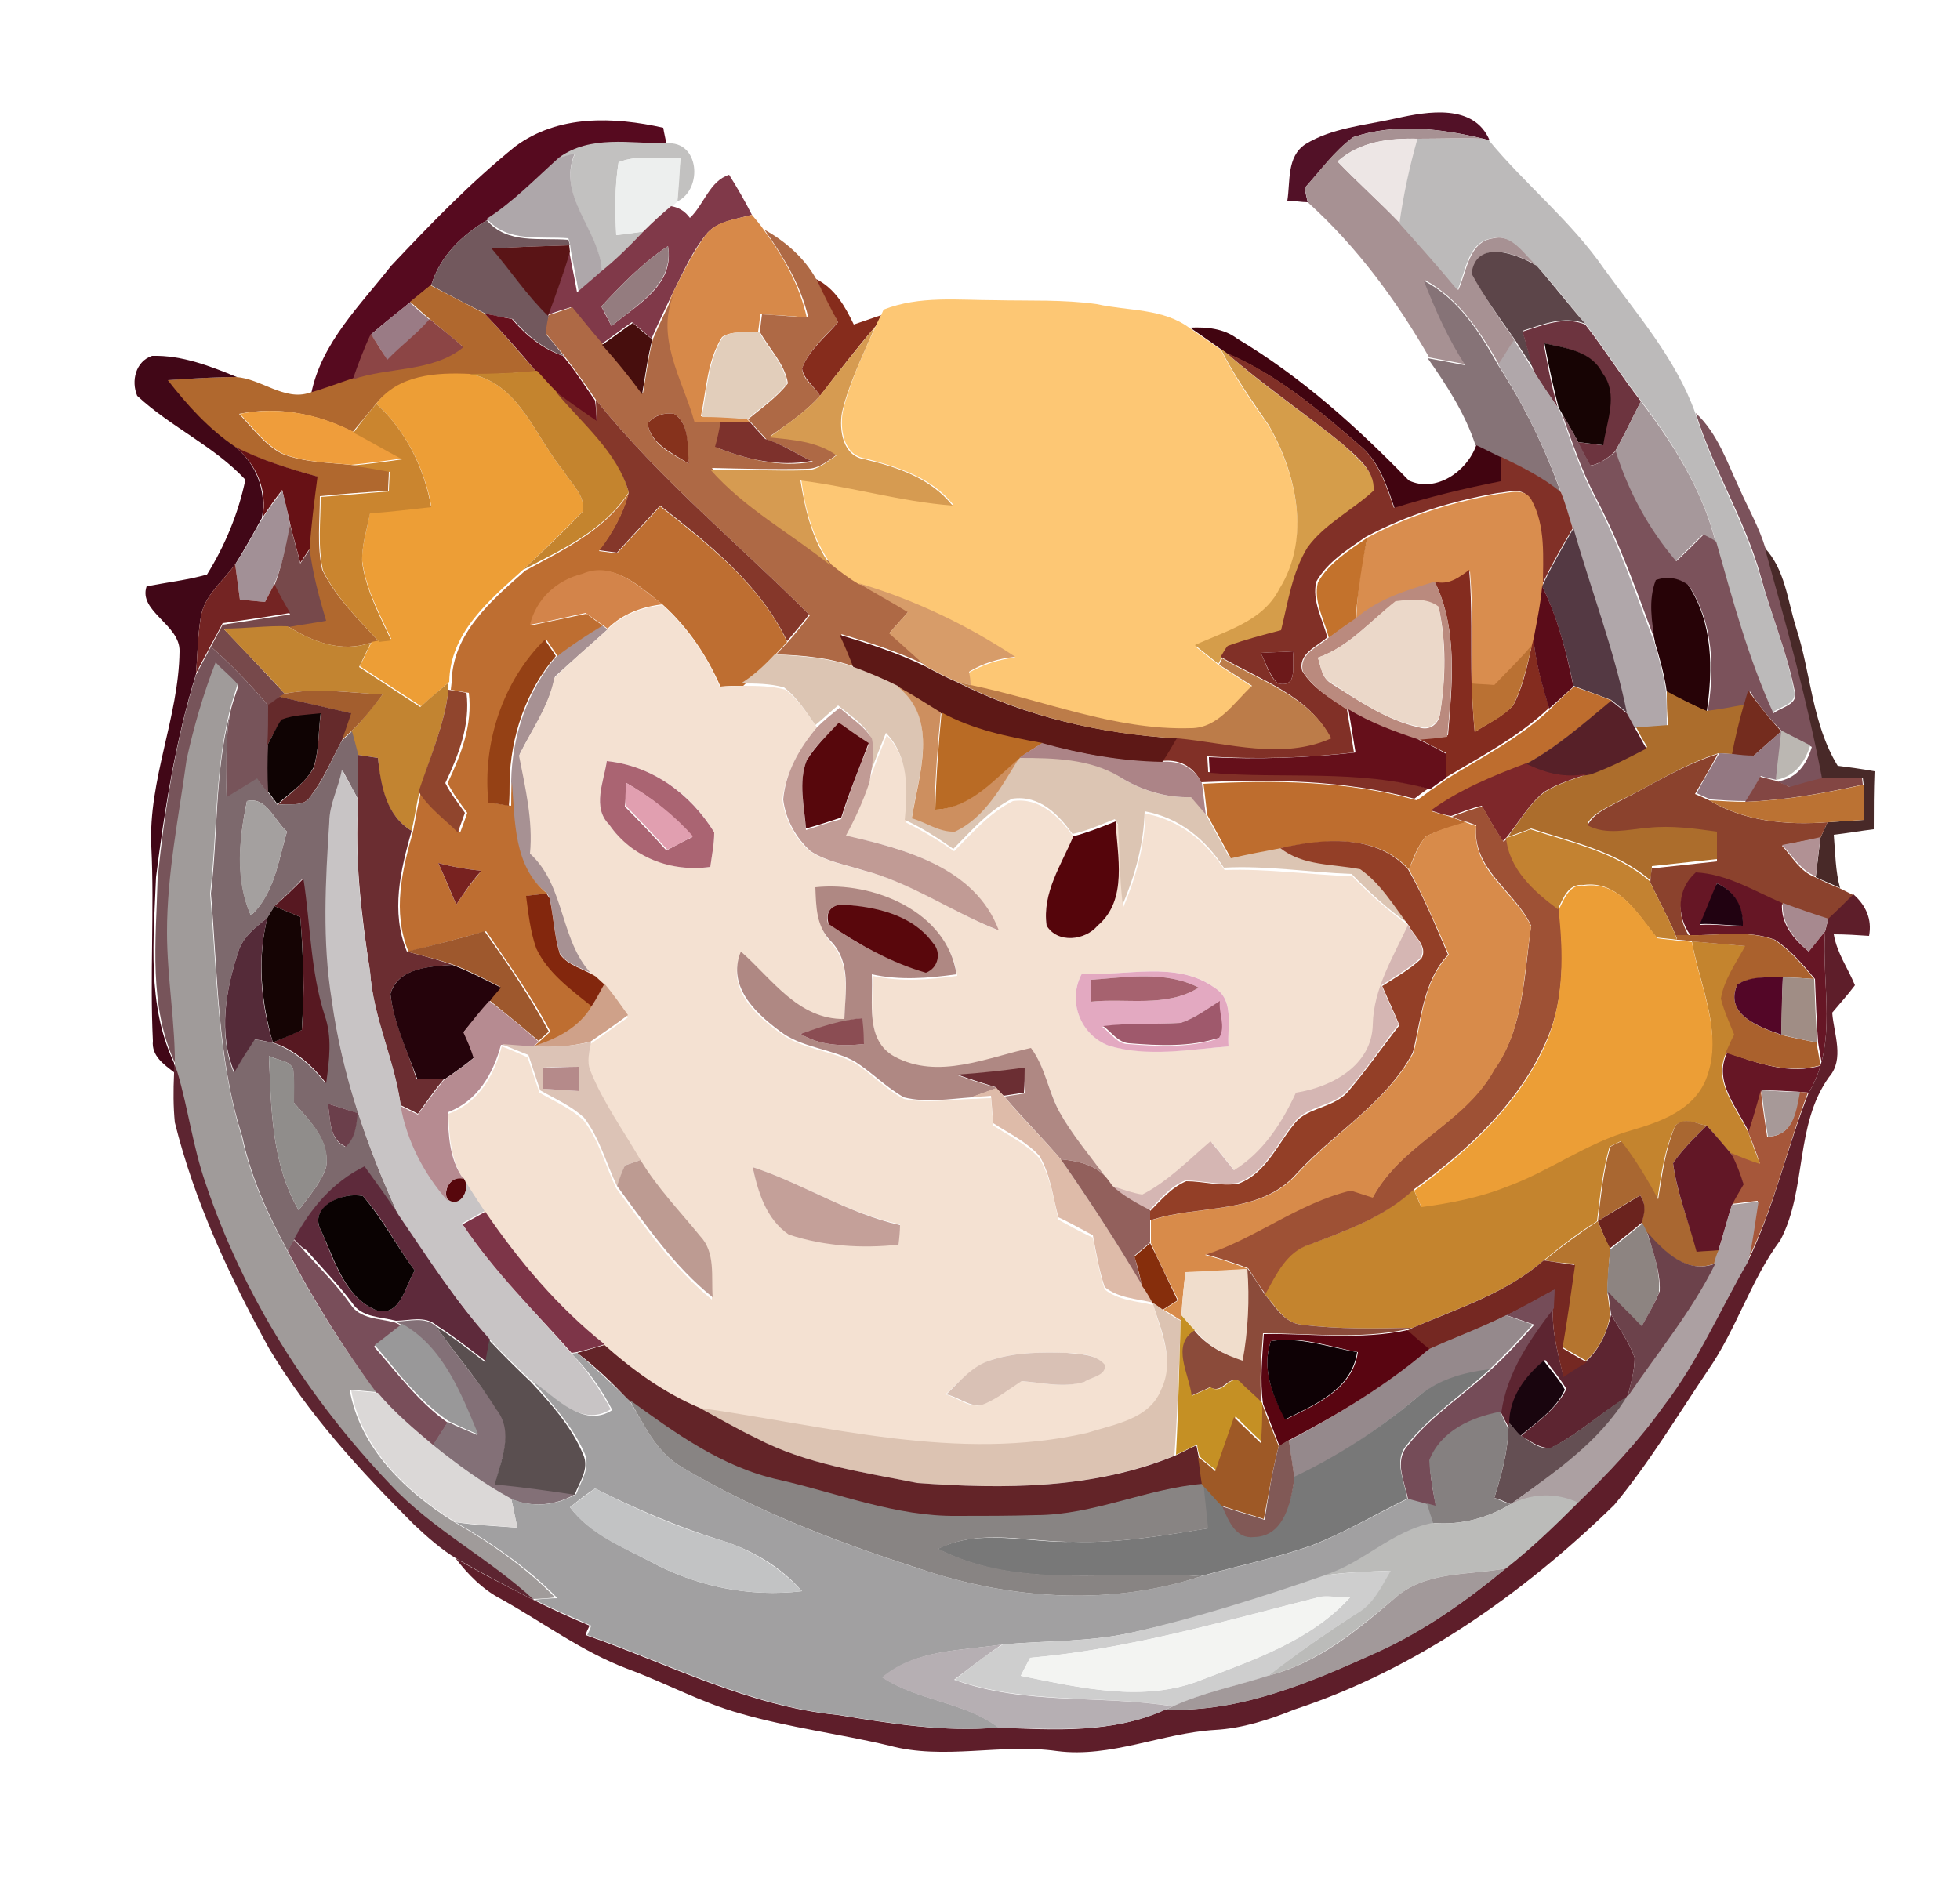 <?xml version="1.0" encoding="utf-8"?>
<!-- Generator: Adobe Illustrator 26.0.3, SVG Export Plug-In . SVG Version: 6.00 Build 0)  -->
<svg version="1.1" id="Layer_1" xmlns="http://www.w3.org/2000/svg" xmlns:xlink="http://www.w3.org/1999/xlink" x="0px" y="0px"
	 viewBox="0 0 250 241" style="enable-background:new 0 0 250 241;" xml:space="preserve">
<style type="text/css">
	.st0{fill:#521127;}
	.st1{fill:#560A1F;}
	.st2{fill:#A79193;}
	.st3{fill:#EDE6E5;}
	.st4{fill:#BCBABA;}
	.st5{fill:#C2C1C0;}
	.st6{fill:#AEA7AA;}
	.st7{fill:#EDEFEE;}
	.st8{fill:#803949;}
	.st9{fill:#72585D;}
	.st10{fill:#D78949;}
	.st11{fill:#AE6945;}
	.st12{fill:#5A1416;}
	.st13{fill:#947C7F;}
	.st14{fill:#5C4549;}
	.st15{fill:#862C1C;}
	.st16{fill:#867377;}
	.st17{fill:#B0682E;}
	.st18{fill:#9A7B85;}
	.st19{fill:#FDC774;}
	.st20{fill:#670F1C;}
	.st21{fill:#6D343F;}
	.st22{fill:#8C4545;}
	.st23{fill:#470E0D;}
	.st24{fill:#E2CEBB;}
	.st25{fill:#D69B51;}
	.st26{fill:#410410;}
	.st27{fill:#B0A7AA;}
	.st28{fill:#170404;}
	.st29{fill:#410717;}
	.st30{fill:#D59D4A;}
	.st31{fill:#813027;}
	.st32{fill:#ED9E36;}
	.st33{fill:#C4842E;}
	.st34{fill:#85372A;}
	.st35{fill:#A6989B;}
	.st36{fill:#EF9D3B;}
	.st37{fill:#CA852F;}
	.st38{fill:#86321C;}
	.st39{fill:#7B525B;}
	.st40{fill:#7D312C;}
	.st41{fill:#671115;}
	.st42{fill:#A29096;}
	.st43{fill:#BE6E31;}
	.st44{fill:#D98D4E;}
	.st45{fill:#77494B;}
	.st46{fill:#543943;}
	.st47{fill:#C3722C;}
	.st48{fill:#482928;}
	.st49{fill:#742423;}
	.st50{fill:#D3844A;}
	.st51{fill:#842C1F;}
	.st52{fill:#D79C69;}
	.st53{fill:#270307;}
	.st54{fill:#BA8A7E;}
	.st55{fill:#5B0C19;}
	.st56{fill:#F4E1D2;}
	.st57{fill:#EBD8C9;}
	.st58{fill:#C28431;}
	.st59{fill:#5D1816;}
	.st60{fill:#954115;}
	.st61{fill:#BA7133;}
	.st62{fill:#77545A;}
	.st63{fill:#DCC5B3;}
	.st64{fill:#6C191A;}
	.st65{fill:#BC7C49;}
	.st66{fill:#A09B9A;}
	.st67{fill:#A35E2E;}
	.st68{fill:#90452D;}
	.st69{fill:#CD8F5F;}
	.st70{fill:#BE6D2E;}
	.st71{fill:#AC6D2C;}
	.st72{fill:#742C1E;}
	.st73{fill:#652A2B;}
	.st74{fill:#572028;}
	.st75{fill:#7D696D;}
	.st76{fill:#0F0303;}
	.st77{fill:#C19B95;}
	.st78{fill:#B96B25;}
	.st79{fill:#650F1A;}
	.st80{fill:#57070C;}
	.st81{fill:#937882;}
	.st82{fill:#BBB7B2;}
	.st83{fill:#AC8487;}
	.st84{fill:#6B2D31;}
	.st85{fill:#8B422D;}
	.st86{fill:#AA6472;}
	.st87{fill:#7E272A;}
	.st88{fill:#C8C4C5;}
	.st89{fill:#834643;}
	.st90{fill:#E19FB0;}
	.st91{fill:#BB7233;}
	.st92{fill:#A4A09F;}
	.st93{fill:#9E5135;}
	.st94{fill:#55050B;}
	.st95{fill:#D88B4A;}
	.st96{fill:#C38231;}
	.st97{fill:#933F27;}
	.st98{fill:#B19194;}
	.st99{fill:#782220;}
	.st100{fill:#661625;}
	.st101{fill:#571821;}
	.st102{fill:#AF8883;}
	.st103{fill:#EC9E36;}
	.st104{fill:#210211;}
	.st105{fill:#83270D;}
	.st106{fill:#5E1E2A;}
	.st107{fill:#59070C;}
	.st108{fill:#150404;}
	.st109{fill:#A7898F;}
	.st110{fill:#552B39;}
	.st111{fill:#D5B6B3;}
	.st112{fill:#9E582D;}
	.st113{fill:#AA612D;}
	.st114{fill:#25030B;}
	.st115{fill:#E3A9C1;}
	.st116{fill:#530627;}
	.st117{fill:#CFA189;}
	.st118{fill:#A6626F;}
	.st119{fill:#A08D85;}
	.st120{fill:#B68B91;}
	.st121{fill:#9F596C;}
	.st122{fill:#8B4D53;}
	.st123{fill:#DCC3B6;}
	.st124{fill:#908D8B;}
	.st125{fill:#5D2531;}
	.st126{fill:#B58A8A;}
	.st127{fill:#6B2E33;}
	.st128{fill:#DEBBA9;}
	.st129{fill:#A6573A;}
	.st130{fill:#A79998;}
	.st131{fill:#6B3F4B;}
	.st132{fill:#A96731;}
	.st133{fill:#621726;}
	.st134{fill:#92605C;}
	.st135{fill:#BD9B92;}
	.st136{fill:#5E2A3B;}
	.st137{fill:#C4A099;}
	.st138{fill:#0A0202;}
	.st139{fill:#6B231E;}
	.st140{fill:#ACA0A2;}
	.st141{fill:#7D3548;}
	.st142{fill:#B5752F;}
	.st143{fill:#8D8481;}
	.st144{fill:#6C424B;}
	.st145{fill:#794E5A;}
	.st146{fill:#862E0C;}
	.st147{fill:#752822;}
	.st148{fill:#F0DDCC;}
	.st149{fill:#8B4B3A;}
	.st150{fill:#754C58;}
	.st151{fill:#DCC3B2;}
	.st152{fill:#837077;}
	.st153{fill:#C59024;}
	.st154{fill:#95898C;}
	.st155{fill:#5A4F50;}
	.st156{fill:#999899;}
	.st157{fill:#590511;}
	.st158{fill:#632428;}
	.st159{fill:#0E0105;}
	.st160{fill:#A1A0A1;}
	.st161{fill:#D9C1B5;}
	.st162{fill:#19050E;}
	.st163{fill:#787878;}
	.st164{fill:#DBD8D7;}
	.st165{fill:#644F53;}
	.st166{fill:#888483;}
	.st167{fill:#9E5926;}
	.st168{fill:#858080;}
	.st169{fill:#815956;}
	.st170{fill:#C2C3C4;}
	.st171{fill:#BBBBB9;}
	.st172{fill:#CECECE;}
	.st173{fill:#A2999A;}
	.st174{fill:#F3F4F2;}
	.st175{fill:#B6AFB3;}
</style>
<g id="_x23_521127ff">
	<path class="st0" d="M178.1,15.1c4-0.9,9.9-1.9,11.9,2.8l-0.8-0.2c-5.4-1.3-11.3-2-16.6-0.2c-2.4,1.8-4.2,4.3-6.2,6.5
		c0.1,0.5,0.3,1.4,0.4,1.8c-0.7,0-2-0.2-2.6-0.2c0.4-2.5-0.1-5.6,2.3-7.2C169.9,16.3,174.1,16,178.1,15.1z"/>
</g>
<g id="_x23_560a1fff">
	<path class="st1" d="M65.7,18.7c5.5-4.1,12.6-3.8,18.9-2.4c0.1,0.7,0.3,1.4,0.4,2.1c-4.6,0-9.7-1.1-13.7,1.8
		c-3,2.7-5.9,5.7-9.2,7.9c-3.2,1.9-6,4.6-7.1,8.3c-0.9,0.7-1.7,1.4-2.6,2.1c-1.7,1.4-3.4,2.7-5,4.1c-0.9,1.9-1.6,3.8-2.3,5.8
		c-1.8,0.5-3.6,1.2-5.4,1.8C41,43.7,46,38.9,49.9,33.9C54.9,28.6,60,23.3,65.7,18.7z"/>
</g>
<g id="_x23_a79193ff">
	<path class="st2" d="M172.6,17.5c5.4-1.8,11.2-1.1,16.6,0.2c-2.8-0.1-5.6,0-8.3,0c-3.6-0.1-7.4,0.3-10.3,2.9c2.6,2.7,5.4,5.2,8,7.9
		c2.5,2.8,5,5.6,7.4,8.5c1.1-2.3,1.3-6.2,4.5-6.6c2.5-0.6,4,2,5.6,3.5c-2.5-1.5-7.7-3.5-8.3,1c1.5,3,3.5,5.8,5.4,8.5
		c-0.7,1-1.3,2.1-2,3.1c-2.4-4.2-5.1-8.4-9.5-10.8c1.4,3.8,3.1,7.5,5.4,10.8c-1.6-0.3-3.2-0.6-4.8-0.9c-4.2-7.3-9.2-14.1-15.5-19.8
		c-0.1-0.5-0.3-1.4-0.4-1.8C168.4,21.8,170.1,19.3,172.6,17.5z"/>
	<path class="st2" d="M76.8,79.8l0.7,0.5c-2.2,2-4.5,4-6.7,6c-0.7,3.7-2.9,6.7-4.5,9.9c0.8,4.1,1.8,8.2,1.4,12.5
		c4.7,4.3,3.7,11.5,8.3,15.8c-1.5-1-3.6-1.3-4.6-2.9c-0.7-2.3-0.8-4.7-1.3-7.1l-0.4-0.6c-4.4-3.4-4.1-9.2-4.5-14.2
		c0.1-5.8,2.1-11.7,5.9-16.1C72.8,82.3,74.8,81,76.8,79.8z"/>
</g>
<g id="_x23_ede6e5ff">
	<path class="st3" d="M170.6,20.6c2.8-2.5,6.6-3,10.3-2.9c-1.1,3.5-1.8,7.2-2.3,10.8C176,25.8,173.2,23.3,170.6,20.6z"/>
</g>
<g id="_x23_bcbabaff">
	<path class="st4" d="M180.8,17.7c2.8,0,5.6-0.1,8.3,0l0.8,0.2c4.7,5.7,10.5,10.3,14.7,16.4c4.2,5.8,9.1,11.4,11.6,18.3
		c2.2,7.2,6.2,13.7,8.3,20.9c1.4,4.9,3.4,9.6,4.3,14.5c0.6,1.8-1.7,2.1-2.7,2.9c-3.2-7-5.2-14.5-7.3-21.9
		c-1.7-6.6-5.4-12.5-9.5-17.9c-2.5-3.2-4.6-6.6-7.1-9.8c-2.1-2.5-4-5-6.2-7.4c-1.6-1.4-3.1-4.1-5.6-3.5c-3.2,0.4-3.4,4.2-4.5,6.6
		c-2.4-2.9-4.9-5.7-7.4-8.5C179,24.9,179.8,21.2,180.8,17.7z"/>
</g>
<g id="_x23_c2c1c0ff">
	<path class="st5" d="M71.3,20.1c4-2.9,9.1-1.8,13.7-1.8c4.2-0.4,4.7,5.8,1.4,7.4c0.1-1.9,0.2-3.7,0.4-5.6c-2.6,0.2-5.4-0.4-7.9,0.6
		c-0.5,3.1-0.4,6.2-0.3,9.3c1.2-0.2,2.5-0.3,3.7-0.5c-1.7,1.8-3.6,3.6-5.5,5.2c-0.3-5.2-5.8-9.6-3.5-15C72.8,19.8,71.8,20,71.3,20.1
		z"/>
</g>
<g id="_x23_aea7aaff">
	<path class="st6" d="M71.3,20.1c0.5-0.1,1.5-0.4,2-0.5c-2.3,5.4,3.2,9.8,3.5,15c-1,0.9-2,1.7-3,2.6c-0.3-1.8-0.7-3.5-1-5.3
		l-0.1-0.8l-0.2-0.7c-3.5-0.3-7.8,0.6-10.4-2.5C65.4,25.8,68.3,22.8,71.3,20.1z"/>
</g>
<g id="_x23_edefeeff">
	<path class="st7" d="M78.9,20.7c2.5-1,5.3-0.4,7.9-0.6c-0.1,1.9-0.2,3.7-0.4,5.6l-0.6,0.6c-1.2,1-2.4,2.1-3.5,3.2
		c-1.2,0.2-2.5,0.4-3.7,0.5C78.4,26.9,78.4,23.8,78.9,20.7z"/>
</g>
<g id="_x23_803949ff">
	<path class="st8" d="M88,27.8c1.8-1.7,2.5-4.7,5-5.5c1,1.6,2,3.3,2.9,5.1c-2,0.6-4.6,0.8-5.9,2.6c-1.7,2.1-2.8,4.6-4,7
		c-1,2.1-2,4.1-2.9,6.2c-0.8-0.7-1.6-1.4-2.5-2.1c-1.3,0.9-2.6,1.9-3.9,2.8c-1.3-1.6-2.6-3.1-3.9-4.7c-1,0.3-2,0.6-3,1
		c1.1-2.7,2.1-5.4,2.8-8.2c0.3,1.8,0.7,3.5,1,5.3c1-0.9,2-1.7,3-2.6c2-1.6,3.8-3.4,5.5-5.2c1.1-1.1,2.3-2.2,3.5-3.2
		C86.7,26.5,87.4,27,88,27.8 M76.7,39.1c0.3,0.6,1,1.9,1.3,2.5c3.2-2.7,8.1-5.2,7.2-10.2C82,33.5,79.3,36.3,76.7,39.1z"/>
</g>
<g id="_x23_72585dff">
	<path class="st9" d="M55,36.4c1.1-3.7,3.9-6.4,7.1-8.3c2.6,3.1,6.8,2.2,10.4,2.5l0.2,0.7c-3.3,0.1-6.6,0.2-9.9,0.4
		c2.4,2.9,4.5,6,7.2,8.6c-0.1,0.8-0.2,1.5-0.4,2.3c0.8,0.9,1.6,1.9,2.3,2.8c-2.6-0.9-4.7-2.6-6.5-4.7c-1.2-0.2-2.3-0.4-3.5-0.7
		C59.5,38.8,57.2,37.6,55,36.4z"/>
</g>
<g id="_x23_d78949ff">
	<path class="st10" d="M90,30c1.4-1.9,3.9-2,5.9-2.6c0.4,0.5,1.2,1.4,1.5,1.9c2.5,3.4,4.6,7.1,5.5,11.2c-2-0.2-3.9-0.3-5.9-0.4
		c-0.1,0.5-0.2,1.6-0.3,2.2c-1.5,0.3-3.3-0.2-4.6,0.7c-1.9,3-2,6.7-2.7,10.1c1.9,0.1,3.9,0.1,5.8,0.3l0.5,0.5c-1.3,0-2.6-0.1-3.8,0
		c-1.2,0-2.3,0-3.5,0c-1.5-5.5-5.3-11.1-2.4-16.9C87.2,34.6,88.4,32.2,90,30z"/>
</g>
<g id="_x23_ae6945ff">
	<path class="st11" d="M97.5,29.3c2.7,1.5,5.1,3.6,6.6,6.3c1,1.8,1.9,3.7,2.8,5.5c-1.7,1.9-3.7,3.5-4.6,5.9c0.1,1.5,1.6,2.3,2.3,3.5
		c-1.8,2-4.1,3.6-6.3,5.1c3,0.3,6.1,0.6,8.6,2.3c-1.2,0.8-2.4,1.9-3.9,1.9c-4.1,0.1-8.2,0-12.2-0.1c4.4,4.9,10.2,8.1,15.3,12.2
		c1.1,0.9,2.2,1.7,3.5,2.5c2.1,1.2,4.2,2.4,6.3,3.6c-0.8,0.9-1.6,1.8-2.4,2.7c1.5,1.4,3.1,2.9,4.7,4.2c-3.5-1.7-7.2-2.9-10.9-4
		c0.6,1.4,1.2,2.8,1.8,4.2c-3.2-1.2-6.7-1.5-10.1-1.6c0.4-0.4,1.1-1.2,1.5-1.6c1-1.1,1.9-2.3,2.8-3.4C94.1,69.3,84.1,61.1,76,51
		c-1.3-1.9-2.7-3.9-4.1-5.7c-0.8-1-1.6-1.9-2.3-2.8c0.1-0.8,0.2-1.5,0.4-2.3c1-0.3,2-0.7,3-1c1.3,1.6,2.6,3.2,3.9,4.7
		c1.7,2,3.4,4.1,5.1,6.3c0.4-2.3,0.7-4.7,1.3-7c0.9-2.1,1.9-4.1,2.9-6.2c-2.9,5.8,0.9,11.4,2.4,16.9c1.2,0,2.3,0,3.5,0
		c-0.2,1-0.4,2.1-0.7,3.2c3.9,1.5,8.1,2.6,12.3,1.8c-2-0.9-3.8-2.2-5.9-2.8c-0.6-0.7-1.3-1.4-1.9-2.1l-0.5-0.5
		c1.8-1.5,3.7-2.8,5.1-4.6c-0.4-2.5-2.4-4.4-3.6-6.6c0.1-0.5,0.2-1.6,0.3-2.2c1.9,0.1,3.9,0.3,5.9,0.4
		C102.1,36.3,99.9,32.7,97.5,29.3 M82.6,54c0.4,2.8,3.2,3.9,5.3,5.2c-0.4-2.2,0.2-5-1.9-6.4C84.6,52.6,83.5,53,82.6,54z"/>
</g>
<g id="_x23_5a1416ff">
	<path class="st12" d="M62.7,31.7c3.3-0.2,6.6-0.3,9.9-0.4l0.1,0.8c-0.8,2.8-1.8,5.5-2.8,8.2C67.2,37.7,65.1,34.5,62.7,31.7z"/>
</g>
<g id="_x23_947c7fff">
	<path class="st13" d="M76.7,39.1c2.6-2.8,5.3-5.6,8.5-7.7c0.8,4.9-4,7.5-7.2,10.2C77.7,41,77.1,39.7,76.7,39.1z"/>
</g>
<g id="_x23_5c4549ff">
	<path class="st14" d="M187.7,34.9c0.6-4.5,5.8-2.5,8.3-1c2.1,2.4,4.1,5,6.2,7.4c-2.7-1.1-5.4,0.1-8,0.9c0.5,1.7,0.9,3.3,1.5,5
		c-0.8-1.3-1.7-2.6-2.5-3.9C191.3,40.6,189.3,37.9,187.7,34.9z"/>
</g>
<g id="_x23_862c1cff">
	<path class="st15" d="M104.1,35.6c2.4,1.2,3.7,3.5,4.8,5.8c1.2-0.4,2.3-0.8,3.5-1.2c-0.2,0.4-0.5,1.1-0.7,1.4
		c-2.5,2.9-4.8,5.9-7.1,8.9c-0.7-1.2-2.1-2.1-2.3-3.5c0.9-2.4,3-4,4.6-5.9C105.9,39.3,105,37.4,104.1,35.6z"/>
</g>
<g id="_x23_867377ff">
	<path class="st16" d="M181.6,35.8c4.4,2.3,7.1,6.5,9.5,10.8c3.3,5.1,6,10.6,8,16.3c-2.3-1.9-4.9-3.3-7.6-4.5
		c-1.1-0.5-2.2-1-3.3-1.6c-1.3-4-3.7-7.7-6.1-11.1c1.6,0.3,3.2,0.6,4.8,0.9C184.7,43.2,183.1,39.6,181.6,35.8z"/>
</g>
<g id="_x23_b0682eff">
	<path class="st17" d="M52.3,38.5c0.9-0.7,1.7-1.4,2.6-2.1c2.3,1.2,4.6,2.4,6.9,3.6c2.3,2.4,4.4,4.9,6.6,7.4
		c-2.9,0.2-5.7,0.4-8.6,0.4c-4.2-0.1-9,0.2-11.9,3.8c-1,1.2-2,2.4-2.9,3.5c-4.5-2.3-9.5-3.3-14.5-2.3c1.7,1.8,3.3,4,5.5,5.1
		c2.8,1.1,5.8,1.1,8.7,1.4c1.6,0.2,3.3,0.5,4.9,0.8c0,0.6-0.1,1.9-0.1,2.5c-2.9,0.2-5.8,0.4-8.7,0.7c0,3.1-0.4,6.3,0.3,9.4
		c1.7,3.5,4.6,6.3,7.2,9.1l-1,0.2c-3.8,1.3-7.4-0.1-10.6-2.1c1.6-0.2,3.2-0.5,4.8-0.8c-0.9-3-1.7-6-2.1-9.1c0.2-3.1,0.6-6.2,1-9.2
		c-3.6-1-7.2-2.1-10.5-3.8c-3.4-2.3-6.1-5.3-8.6-8.5c2.9-0.2,5.9-0.4,8.8-0.4c3.2,0.2,6.2,3.1,9.4,2c1.8-0.5,3.6-1.2,5.4-1.8
		c4.6-1.6,10.2-1,14.1-4.1c-1.4-1.2-2.9-2.4-4.3-3.6C54.2,40.2,53,39.1,52.3,38.5z"/>
</g>
<g id="_x23_9a7b85ff">
	<path class="st18" d="M47.3,42.7c1.6-1.4,3.3-2.8,5-4.1c0.6,0.6,1.9,1.7,2.5,2.2c-1.6,1.9-3.7,3.4-5.4,5.2
		C48.9,45.1,47.9,43.5,47.3,42.7z"/>
</g>
<g id="_x23_fdc774ff">
	<path class="st19" d="M112.7,39.5c4.6-1.8,9.5-1.2,14.3-1.2c4.3,0.1,8.6-0.1,12.9,0.5c4,0.9,8.5,0.5,11.9,3.1
		c1.3,0.9,2.6,1.8,3.9,2.7c1.7,3.4,3.9,6.6,6.1,9.7c3.6,6.2,5.4,14.5,1.5,21c-2.1,4.1-7,5.3-10.8,7.2c1,0.8,2,1.6,3,2.4
		c1.4,0.9,2.8,1.8,4.2,2.7c-2.3,2.2-4.2,5.4-7.8,5.4c-9.7,0.2-18.8-3.6-28.1-5.5c-0.1-0.4-0.2-1.2-0.2-1.7c1.8-1,3.8-1.7,5.9-1.9
		c-6.2-4.1-12.9-7.3-20-9.4c-1.2-0.7-2.4-1.6-3.5-2.5c-2.3-3.2-3.3-7-3.8-10.8c6.5,0.7,12.8,2.7,19.4,3.2c-2.8-3.5-7-4.8-11.2-5.9
		c-2.8-0.4-3.3-3.7-2.9-6c0.9-3.8,2.6-7.3,4.2-10.9c0.2-0.4,0.5-1.1,0.7-1.4L112.7,39.5z"/>
</g>
<g id="_x23_670f1cff">
	<path class="st20" d="M61.8,40c1.2,0.2,2.3,0.5,3.5,0.7c1.8,2.1,3.9,3.8,6.5,4.7c1.5,1.8,2.8,3.8,4.1,5.7c0.1,0.7,0.2,2,0.2,2.7
		c-1.8-1.2-3.6-2.4-5.2-3.7c-0.8-0.9-1.6-1.8-2.5-2.7C66.3,44.9,64.1,42.4,61.8,40z"/>
</g>
<g id="_x23_6d343fff">
	<path class="st21" d="M194.2,42.3c2.6-0.8,5.3-2,8-0.9c2.5,3.2,4.6,6.6,7.1,9.8c-1.1,2.1-2.1,4.3-3.3,6.4c-0.9,0.8-1.9,1.6-3.2,1.8
		c-0.5-1-1.1-2-1.6-3c0.8,0.1,2.4,0.3,3.2,0.4c0.4-3,2.1-6.5-0.1-9.2c-1.4-2.8-4.6-3.2-7.4-3.8c0.5,2.8,1,5.5,1.8,8.2
		c-1.1-1.6-2.2-3.1-3.1-4.7C195.1,45.6,194.7,44,194.2,42.3z"/>
</g>
<g id="_x23_8c4545ff">
	<path class="st22" d="M54.8,40.7c1.4,1.2,2.9,2.3,4.3,3.6c-3.9,3.2-9.5,2.5-14.1,4.1c0.7-2,1.4-3.9,2.3-5.8
		c0.5,0.8,1.6,2.5,2.1,3.3C51.1,44.1,53.2,42.6,54.8,40.7z"/>
</g>
<g id="_x23_470e0dff">
	<path class="st23" d="M76.8,44c1.3-0.9,2.6-1.9,3.9-2.8c0.8,0.7,1.6,1.4,2.5,2.1c-0.6,2.3-0.9,4.7-1.3,7C80.3,48.1,78.6,46,76.8,44
		z"/>
</g>
<g id="_x23_e2cebbff">
	<path class="st24" d="M92.2,43c1.3-0.9,3.1-0.5,4.6-0.7c1.2,2.2,3.2,4.1,3.6,6.6C99,50.7,97,52,95.3,53.5c-1.9-0.2-3.9-0.3-5.8-0.3
		C90.2,49.7,90.3,46,92.2,43z"/>
</g>
<g id="_x23_d69b51ff">
	<path class="st25" d="M104.5,50.6c2.3-3,4.7-6,7.1-8.9c-1.5,3.6-3.3,7.1-4.2,10.9c-0.4,2.3,0.1,5.6,2.9,6c4.2,1,8.4,2.4,11.2,5.9
		c-6.6-0.5-12.9-2.4-19.4-3.2c0.6,3.8,1.5,7.6,3.8,10.8c-5.1-4.1-10.9-7.2-15.3-12.2c4.1,0,8.2,0.2,12.2,0.1c1.5,0,2.7-1.1,3.9-1.9
		c-2.5-1.8-5.6-2-8.6-2.3C100.4,54.1,102.7,52.6,104.5,50.6z"/>
</g>
<g id="_x23_410410ff">
	<path class="st26" d="M151.8,41.8c2.1-0.1,4.3,0.1,6,1.4c8.2,4.9,15.3,11.3,21.9,18.1c3.4,1.6,7.4-1.1,8.6-4.5
		c1.1,0.5,2.2,1.1,3.3,1.6c0,1-0.1,2-0.1,3.1c-4.6,0.9-9.2,2-13.6,3.4c-1-2.9-2-6.1-4.5-8.1c-5.2-4.5-10.5-9-16.9-11.7l-0.7-0.5
		C154.4,43.6,153.1,42.7,151.8,41.8z"/>
</g>
<g id="_x23_b0a7aaff">
	<path class="st27" d="M191.1,46.5c0.7-1,1.3-2.1,2-3.1c0.9,1.3,1.7,2.6,2.5,3.9c1,1.6,2.1,3.2,3.1,4.7l0.4,0.7
		c1.3,3.7,2.5,7.4,4.3,10.8c3.1,5.9,5.2,12.2,7.6,18.4c0.6,2.1,1.2,4.2,1.5,6.3c0.1,1.5,0.1,2.9,0.1,4.4c-1.4,0.1-2.7,0.2-4.1,0.3
		c-0.3-0.5-0.8-1.5-1.1-2c-1.6-8-4.6-15.7-6.8-23.5c-0.5-1.5-1-3.1-1.5-4.6C197.1,57.2,194.4,51.7,191.1,46.5z"/>
</g>
<g id="_x23_170404ff">
	<path class="st28" d="M197,43.8c2.8,0.6,6,1,7.4,3.8c2.1,2.7,0.5,6.2,0.1,9.2c-0.8-0.1-2.4-0.3-3.2-0.4c-0.7-1.3-1.4-2.5-2.1-3.7
		l-0.4-0.7C198.1,49.3,197.5,46.5,197,43.8z"/>
</g>
<g id="_x23_410717ff">
	<path class="st29" d="M19.4,45.4c3.8-0.1,7.4,1.3,10.8,2.7c-2.9,0-5.9,0.2-8.8,0.4c2.5,3.2,5.2,6.2,8.6,8.5c2.7,2.2,4,5.6,3.4,9.1
		c-1.1,2-2.2,4-3.4,5.9c-1.6,2.2-4,4-4.4,6.8c-0.4,2.4-0.4,4.8-0.6,7.2c-2.6,8.4-4,17.2-5.1,25.9c-0.3,7.9-1.2,16.3,2.3,23.7l0,1.2
		c-1.3-1-2.9-2.1-2.7-4c-0.4-8.3,0.2-16.6-0.2-24.8c-0.4-8.5,3.5-16.5,3.6-24.9c0.1-3.4-5.3-5.1-4.2-8.3c2.6-0.5,5.2-0.8,7.7-1.5
		c2.3-3.7,4-7.8,4.9-12.1c-4-4.3-9.5-6.7-13.8-10.7C16.7,48.6,17.3,46.1,19.4,45.4z"/>
</g>
<g id="_x23_d59d4aff">
	<path class="st30" d="M161.8,54.2c-2.2-3.2-4.4-6.3-6.1-9.7l0.7,0.5c4.7,4.2,10,7.7,14.9,11.7c1.7,1.7,4.2,3.4,4,6
		c-2.7,2.5-6.2,4.2-8.4,7.2c-2.1,3.2-2.6,7-3.4,10.6c-2.3,0.7-4.6,1.2-6.8,2c-0.2,0.4-0.6,1.1-0.9,1.4l-0.4,0.8c-1-0.8-2-1.6-3-2.4
		c3.9-1.8,8.7-3,10.8-7.2C167.2,68.7,165.4,60.4,161.8,54.2z"/>
</g>
<g id="_x23_813027ff">
	<path class="st31" d="M156.4,45c6.4,2.7,11.7,7.2,16.9,11.7c2.5,2,3.5,5.2,4.5,8.1c4.5-1.4,9-2.5,13.6-3.4c0-1,0.1-2,0.1-3.1
		c2.7,1.3,5.3,2.6,7.6,4.5c0.6,1.5,1,3,1.5,4.6c-1.4,2.4-2.8,4.8-4,7.4c0-3.7,0.4-7.8-1.5-11.2c-0.9-1.5-2.7-0.8-4.1-0.7
		c-5.8,1-11.6,2.8-16.8,5.6c-2.3,1.6-4.9,3.2-6.3,5.7c-0.6,2.4,0.8,4.8,1.4,7.1c-1.3,1.2-3.8,2.1-3.2,4.3c1.3,2.2,3.7,3.5,5.7,4.9
		c0.3,1.8,0.6,3.6,0.9,5.5c-6.2,0.7-12.5,0.9-18.7,0.5c0,0.5,0.1,1.5,0.1,2c9.4,0.8,19-0.5,28.1,2.1c-0.5,0.3-1.4,1-1.8,1.3
		c-8.9-2.4-18.1-2.5-27.2-2.1c-1-2.1-2.9-3-5.1-2.7c0.6-1,1.2-2.1,1.9-3.1c6.5,0.6,13.3,2.9,19.6,0c-2.7-5.3-9-7.3-13.9-10.2
		c0.2-0.3,0.6-1.1,0.9-1.4c2.2-0.8,4.5-1.4,6.8-2c0.9-3.6,1.4-7.4,3.4-10.6c2.2-3,5.7-4.7,8.4-7.2c0.2-2.7-2.3-4.4-4-6
		C166.4,52.7,161.2,49.2,156.4,45 M160.8,83.3c0.7,1.3,1,2.9,2.2,3.9c2.7,0.6,1.7-2.4,2-4.1C163.6,83.2,162.2,83.2,160.8,83.3z"/>
</g>
<g id="_x23_ed9e36ff">
	<path class="st32" d="M48,51.5c2.8-3.7,7.6-4,11.9-3.8c6.4,1.2,8.3,8,12,12.4c0.9,1.6,2.9,3.2,2.4,5.2c-2.5,2.5-5,5-7.6,7.4
		c-4.3,3.9-9.3,8-9.4,14.3c-1.2,1-2.4,2.1-3.6,3.1c-2.6-1.7-5.2-3.4-7.8-5.1c0.5-1,1-2.1,1.5-3.1l1-0.2c0.4-0.1,1.1-0.1,1.5-0.2
		c-1.5-3.2-3.2-6.3-3.7-9.9c-0.1-2.1,0.7-4.2,1-6.3c2.6-0.3,5.2-0.5,7.8-0.8C54.1,59.7,51.8,55,48,51.5z"/>
</g>
<g id="_x23_c4842eff">
	<path class="st33" d="M59.9,47.7c2.9,0,5.7-0.1,8.6-0.4c0.8,0.9,1.6,1.8,2.5,2.7c3.4,4,7.8,7.6,9.2,12.8c-3.2,4.9-8.5,7.3-13.5,9.9
		c2.6-2.4,5.1-4.8,7.6-7.4c0.5-2-1.5-3.6-2.4-5.2C68.2,55.7,66.3,48.9,59.9,47.7z"/>
	<path class="st33" d="M215.8,120.1c2.3,0.2,4.6,0.4,6.9,0.6c-1.2,2.2-2.6,4.2-3.1,6.7c0.4,1.6,1.1,3.1,1.7,4.6
		c-0.4,0.8-0.7,1.6-1.1,2.3c-1.8,3.7,1.3,7,2.8,10.2c0.5,1.4,1,2.8,1.6,4.2c-1.2-0.5-2.5-0.9-3.7-1.4c-1.1-1.2-2.1-2.5-3.2-3.7
		c-1.3-0.2-2.8-1.1-4,0c-1.4,3-1.8,6.2-2.3,9.4c-1.4-2.6-2.9-5.1-4.7-7.4c-0.4,0.2-1,0.5-1.4,0.7c-0.9,3.1-1.2,6.3-1.6,9.5
		c-2.4,1.5-4.6,3.2-6.8,5c-4.8,4.2-11,6.1-16.7,8.6c-4.7,0.1-9.5,0.2-14.2-0.4c-2.2-0.2-3.3-2.4-4.7-3.9c1.3-2.5,2.6-5.4,5.6-6.3
		c4.8-1.8,9.6-3.5,13.4-7.1c0.3,0.7,0.6,1.4,0.9,2.1c3.7-0.6,7.4-1.3,10.9-2.6c5.5-2,10.3-5.6,15.9-7.2c3.7-1,7.9-2.6,9.5-6.5
		C219.9,131.8,216.8,125.8,215.8,120.1z"/>
</g>
<g id="_x23_85372aff">
	<path class="st34" d="M70.9,50c1.7,1.3,3.5,2.5,5.2,3.7C76.1,53,76,51.7,76,51c8.1,10.1,18.1,18.3,27.2,27.4
		c-0.9,1.2-1.9,2.3-2.8,3.4c-3.5-7.3-10-12.4-16.2-17.3c-1.8,2-3.7,4-5.5,6c-0.8-0.1-1.5-0.2-2.3-0.3c1.7-2.2,3.1-4.7,3.8-7.4
		C78.7,57.6,74.3,54.1,70.9,50z"/>
</g>
<g id="_x23_a6989bff">
	<path class="st35" d="M209.3,51.2c4.1,5.4,7.8,11.2,9.5,17.9c-0.4-0.2-1.2-0.6-1.6-0.9c-1.2,1.1-2.3,2.3-3.5,3.4
		c-3.5-4.1-6.1-8.9-7.7-14C207.2,55.5,208.2,53.3,209.3,51.2z"/>
</g>
<g id="_x23_ef9d3bff">
	<path class="st36" d="M30.6,52.8c5-1,10,0,14.5,2.3c2.1,1.1,4.1,2.3,6.2,3.4c-2.2,0.3-4.4,0.6-6.5,0.8c-2.9-0.3-5.9-0.3-8.7-1.4
		C33.8,56.7,32.3,54.6,30.6,52.8z"/>
</g>
<g id="_x23_ca852fff">
	<path class="st37" d="M48,51.5c3.8,3.5,6.1,8.2,7,13.2c-2.6,0.3-5.2,0.6-7.8,0.8c-0.4,2.1-1.1,4.1-1,6.3c0.5,3.5,2.2,6.7,3.7,9.9
		c-0.4,0.1-1.1,0.1-1.5,0.2c-2.6-2.8-5.5-5.6-7.2-9.1c-0.7-3.1-0.3-6.3-0.3-9.4c2.9-0.2,5.8-0.5,8.7-0.7c0-0.6,0.1-1.9,0.1-2.5
		c-1.6-0.3-3.3-0.6-4.9-0.8c2.2-0.2,4.4-0.5,6.5-0.8c-2.1-1.1-4.1-2.3-6.2-3.4C46,53.9,47,52.7,48,51.5z"/>
</g>
<g id="_x23_86321cff">
	<path class="st38" d="M82.6,54c0.9-1,2.1-1.4,3.4-1.2c2.1,1.4,1.6,4.3,1.9,6.4C85.8,57.8,83,56.7,82.6,54z"/>
</g>
<g id="_x23_7b525bff">
	<path class="st39" d="M199.2,52.7c0.7,1.2,1.5,2.5,2.1,3.7c0.5,1,1,2,1.6,3c1.2-0.2,2.2-1,3.2-1.8c1.6,5.1,4.2,9.9,7.7,14
		c1.2-1.1,2.3-2.2,3.5-3.4c0.4,0.2,1.2,0.6,1.6,0.9c2.1,7.4,4.1,14.9,7.3,21.9c1-0.8,3.3-1.1,2.7-2.9c-1-5-3-9.7-4.3-14.5
		c-2-7.3-6.1-13.7-8.3-20.9c2.8,2.6,4,6.3,5.6,9.7c1.1,2.5,2.5,4.9,3.3,7.6c2.8,9.7,5.4,19.5,7.3,29.4c-1.4,0.3-2.7,0.7-4,1.1
		c-0.5-0.2-1.4-0.6-1.8-0.8c2.5-0.4,3.7-2.1,4.4-4.4c-1.2-0.7-2.5-1.3-3.7-1.9c-1.6-1.6-3-3.3-4.2-5.2c-0.1,0.5-0.4,1.4-0.6,1.9
		c-1.6,0.3-3.2,0.6-4.8,0.8c0.9-5.4,0.8-11.4-2.4-16.2c-1.2-0.9-2.7-1.1-4.1-0.6c-1,2.5-0.5,5.3-0.1,7.9c-2.3-6.2-4.5-12.5-7.6-18.4
		C201.7,60,200.5,56.3,199.2,52.7z"/>
</g>
<g id="_x23_7d312cff">
	<path class="st40" d="M91.9,53.9c1.3,0,2.6,0,3.8,0c0.6,0.7,1.3,1.4,1.9,2.1c2.1,0.6,3.9,1.9,5.9,2.8c-4.2,0.8-8.4-0.2-12.3-1.8
		C91.5,56,91.7,55,91.9,53.9z"/>
</g>
<g id="_x23_671115ff">
	<path class="st41" d="M30,57c3.3,1.7,6.9,2.8,10.5,3.8c-0.4,3.1-0.8,6.1-1,9.2c-0.4,0.6-0.8,1.2-1.2,1.8c-0.4-1.6-0.9-3.3-1.3-5
		c-0.3-1.4-0.7-2.8-1-4.3c-0.9,1.1-1.7,2.3-2.5,3.5C34.1,62.6,32.8,59.3,30,57z"/>
</g>
<g id="_x23_a29096ff">
	<path class="st42" d="M33.5,66.1c0.8-1.2,1.6-2.3,2.5-3.5c0.4,1.4,0.7,2.8,1,4.3c-0.4,2.6-1,5.2-2,7.6c-0.3,0.6-0.9,1.7-1.2,2.3
		c-1.1-0.1-2.1-0.2-3.2-0.3c-0.2-1.5-0.4-3-0.6-4.5C31.3,70.1,32.3,68.1,33.5,66.1z"/>
</g>
<g id="_x23_be6e31ff">
	<path class="st43" d="M80.2,62.9c-0.7,2.7-2.1,5.2-3.8,7.4c0.8,0.1,1.5,0.2,2.3,0.3c1.8-2,3.7-4,5.5-6c6.2,4.9,12.8,10,16.2,17.3
		c-0.4,0.4-1.1,1.2-1.5,1.6c-1.3,1.4-2.7,2.7-4.1,4c-1,0-2,0-2.9,0.1c-1.7-3.9-4.1-7.5-7.3-10.4c-2.8-2.2-6.2-5.6-10.2-3.9
		c-3.3,0.8-5.9,3.2-6.7,6.5c2.4-0.5,4.7-1,7.1-1.5c0.5,0.4,1.6,1.2,2.1,1.5c-2,1.2-4,2.5-5.8,3.9c-0.3-0.5-1.1-1.6-1.4-2.1
		c-5.4,5.3-8,13.3-7.2,20.8c0.7,0.1,2,0.3,2.7,0.4c0-0.8,0-2.2,0.1-3c0.4,5,0.2,10.8,4.5,14.2c-0.7,0.1-2,0.2-2.6,0.3
		c0.3,2.2,0.5,4.4,1.3,6.5c1.5,3.2,4.5,5.4,7.2,7.5c-1.5,2.9-4.5,4.4-7.6,5.2l0.8-0.7c0.3-0.3,1-0.9,1.3-1.2
		c-2.4-4.5-5.3-8.6-8.2-12.8c-3.3,0.9-6.6,1.8-9.9,2.6c-2.1-5.1-0.8-10.4,0.6-15.4c0.3-1.7,0.6-3.3,1-5c1.2,2.1,3.3,3.5,5,5.2
		c0.3-0.8,0.6-1.6,0.9-2.5c-0.9-1.2-1.8-2.4-2.5-3.8c1.7-3.6,3.2-7.4,2.7-11.5c-0.6-0.1-1.8-0.3-2.3-0.4l0.1-0.9
		c0.1-6.3,5.1-10.5,9.4-14.3C71.7,70.2,77,67.8,80.2,62.9 M55.9,110.1c0.8,1.7,1.5,3.6,2.3,5.3c1-1.5,2-2.9,3.2-4.3
		C59.5,110.9,57.7,110.6,55.9,110.1z"/>
</g>
<g id="_x23_d98d4eff">
	<path class="st44" d="M174.4,68.6c5.2-2.8,11-4.6,16.8-5.6c1.3-0.1,3.2-0.8,4.1,0.7c1.9,3.4,1.5,7.4,1.5,11.2
		c-0.2,2.3-0.7,4.5-1.1,6.8l-0.2,0.8c-1.5,1.7-3.2,3.4-4.8,5.1c-1-0.1-1.9-0.2-2.9-0.2c-0.1-4.8,0.1-9.6-0.3-14.5
		c-1.3,1-2.7,2-4.4,1.5c-3.6,1.1-7.2,2.2-10.1,4.7C173.1,75.4,173.6,72,174.4,68.6z"/>
</g>
<g id="_x23_77494bff">
	<path class="st45" d="M37,66.9c0.4,1.7,0.9,3.3,1.3,5c0.4-0.6,0.8-1.2,1.2-1.8c0.4,3.1,1.2,6.1,2.1,9.1c-1.6,0.3-3.2,0.5-4.8,0.8
		c-2.8-0.1-5.5,0.3-8.2,0.3c2.6,2.7,5.2,5.5,7.8,8.3l-0.7,0.4c-0.4,0.2-1.1,0.7-1.5,1c-2.3-2.7-4.7-5.2-7.3-7.5
		c0.5-0.9,1-1.9,1.5-2.8c2.9-0.4,5.7-0.9,8.6-1.3c-0.7-1.2-1.4-2.5-2-3.7C36,72.1,36.5,69.5,37,66.9z"/>
</g>
<g id="_x23_543943ff">
	<path class="st46" d="M196.7,74.8c1.2-2.6,2.6-5,4-7.4c2.2,7.8,5.2,15.5,6.8,23.5c-0.5-0.4-1.5-1.2-2-1.6c-1.6-0.6-3.2-1.2-4.8-1.8
		C199.8,83.2,198.7,78.9,196.7,74.8z"/>
</g>
<g id="_x23_c3722cff">
	<path class="st47" d="M168.1,74.3c1.4-2.5,4-4.1,6.3-5.7c-0.7,3.4-1.2,6.9-1.5,10.4c-1.2,0.8-2.3,1.6-3.4,2.4
		C168.9,79,167.5,76.7,168.1,74.3z"/>
</g>
<g id="_x23_482928ff">
	<path class="st48" d="M225.1,69.9c2.6,2.8,2.9,6.7,4,10.2c1.9,5.8,2,12.2,5.3,17.6c1.5,0.2,3.1,0.4,4.7,0.7
		c-0.1,2.5-0.1,4.9-0.1,7.4c-1.7,0.2-3.4,0.5-5.1,0.7c0.2,2.3,0.2,4.6,0.8,6.8c-1-0.5-2.1-0.9-3.1-1.4c0.2-1.7,0.4-3.3,0.6-5
		c0.2-0.5,0.7-1.5,0.9-2c1.6-0.1,3.1-0.2,4.7-0.3c0-1.5,0-3-0.1-4.5l-0.1-0.9c-1.8,0-3.5,0-5.2,0.1
		C230.5,89.3,227.8,79.6,225.1,69.9z"/>
</g>
<g id="_x23_742423ff">
	<path class="st49" d="M25.6,78.8C26,76,28.4,74.2,30,72c0.2,1.5,0.4,3,0.6,4.5c1,0.1,2.1,0.2,3.2,0.3c0.3-0.6,0.9-1.7,1.2-2.3
		c0.6,1.3,1.3,2.5,2,3.7c-2.9,0.5-5.8,0.9-8.6,1.3c-0.5,1-1,1.9-1.5,2.8c-0.6,1.2-1.3,2.4-1.9,3.6C25.2,83.7,25.2,81.2,25.6,78.8z"
		/>
</g>
<g id="_x23_d3844aff">
	<path class="st50" d="M74.3,73.2c3.9-1.7,7.3,1.7,10.2,3.9c-2.6,0.3-5.1,1.2-7,3.1l-0.7-0.5c-0.5-0.4-1.6-1.1-2.1-1.5
		c-2.4,0.5-4.7,1.1-7.1,1.5C68.4,76.4,71,74,74.3,73.2z"/>
</g>
<g id="_x23_842c1fff">
	<path class="st51" d="M183,74.2c1.7,0.5,3.1-0.5,4.4-1.5c0.4,4.8,0.2,9.6,0.3,14.5c0.1,2.1,0.2,4.1,0.4,6.2
		c1.6-1.1,3.5-1.9,4.9-3.4c1.3-2.4,1.8-5.1,2.4-7.7l0.2-0.8c0.3,3,1.1,5.9,2,8.8c-3.9,3.7-8.7,6.2-13.2,8.9c0-1,0-2.1,0.1-3.1
		c-1.2-0.6-2.5-1.3-3.7-1.9c1.3-0.1,2.6-0.3,3.9-0.4C185.2,87.4,186,80.4,183,74.2z"/>
</g>
<g id="_x23_d79c69ff">
	<path class="st52" d="M109.5,74.4c7.1,2.1,13.8,5.3,20,9.4c-2.1,0.2-4.1,0.8-5.9,1.9c0.1,0.4,0.2,1.2,0.2,1.7
		c-0.4-0.1-1.3-0.3-1.7-0.4c-1.4-0.6-2.7-1.3-4-2c-1.6-1.4-3.1-2.8-4.7-4.2c0.8-0.9,1.6-1.8,2.4-2.7
		C113.7,76.8,111.6,75.7,109.5,74.4z"/>
</g>
<g id="_x23_270307ff">
	<path class="st53" d="M211.2,74c1.4-0.5,2.9-0.3,4.1,0.6c3.2,4.8,3.2,10.7,2.4,16.2c-1.7-0.8-3.4-1.6-5.1-2.5
		c-0.3-2.2-0.9-4.3-1.5-6.3C210.7,79.3,210.2,76.6,211.2,74z"/>
</g>
<g id="_x23_ba8a7eff">
	<path class="st54" d="M172.9,78.9c2.9-2.5,6.5-3.6,10.1-4.7c3,6.2,2.2,13.1,1.6,19.8c-1.3,0.2-2.6,0.3-3.9,0.4c-3-1-6-2.2-8.8-3.8
		c-2.1-1.4-4.4-2.8-5.7-4.9c-0.6-2.2,1.8-3.1,3.2-4.3C170.6,80.5,171.7,79.7,172.9,78.9 M168.1,83.9c0.4,1.2,0.5,2.6,1.7,3.3
		c3.5,2.2,7.1,4.7,11.2,5.6c1.4,0.5,2.6-0.5,2.7-1.9c0.7-4.4,0.8-9-0.2-13.4c-1.5-1.2-3.7-1-5.5-0.7
		C174.8,79.2,172.1,82.5,168.1,83.9z"/>
</g>
<g id="_x23_5b0c19ff">
	<path class="st55" d="M195.6,81.6c0.4-2.2,0.9-4.5,1.1-6.8c2,4,3.1,8.4,4,12.8c-1,0.9-2.1,1.9-3.1,2.8
		C196.7,87.5,195.9,84.6,195.6,81.6z"/>
</g>
<g id="_x23_f4e1d2ff">
	<path class="st56" d="M77.5,80.3c1.9-1.9,4.4-2.8,7-3.1c3.2,2.9,5.6,6.4,7.3,10.4c1,0,1.9-0.1,2.9-0.1c1.8,0,3.7,0,5.5,0.5
		c1.7,1.3,2.8,3.1,4,4.8c-2.2,2.6-4,5.8-4.4,9.2c0.3,2.5,1.6,5,3.5,6.6c2,1.3,4.4,1.7,6.6,2.4c6.2,1.5,11.5,5.3,17.4,7.7
		c-3-8-12-10.5-19.5-12.1c1.2-2.2,2.2-4.5,3-6.8c0.7-2,1.5-4,2.3-6c2.9,3,2.8,7.2,2.4,11.1c2.2,1.1,4.2,2.3,6.2,3.7
		c2.3-2.3,4.5-4.9,7.5-6.4c3.4-0.5,5.9,2,7.7,4.5c-1.5,3.7-4,7.3-3.4,11.4c1.4,2.3,4.9,1.9,6.5,0c3.8-3.3,2.4-8.9,2.3-13.3l0.4,0.7
		c0.2,3.4,0.2,6.8,0.6,10.2c1.6-3.8,2.7-7.8,2.8-11.9c4.3,0.8,7.7,3.5,10.1,7.2c5.4-0.2,10.8,0.6,16.3,0.8c2.2,2.3,4.6,4.4,7.2,6.3
		c-1.9,4.1-4.4,8.1-4.4,12.8c-0.1,5.2-5.2,8-9.8,8.7c-1.8,3.9-4.1,7.6-7.9,9.9c-1-1.2-2-2.5-3-3.7c-2.8,2.4-5.4,5.1-8.7,6.8
		c-1.3-0.2-2.6-0.7-3.9-1.1c-0.3-0.3-0.8-1-1-1.3c-2-2.7-4.1-5.2-5.8-8.2c-1.4-2.6-1.9-5.7-3.6-8.1c-5.7,1.2-11.9,4.1-17.4,1.1
		c-3.9-2.1-2.8-6.9-2.9-10.5c3.6,0.8,7.2,0.5,10.8,0c-1.2-8-10.6-11.9-18-11.1c0.1,2.4,0.2,5,1.9,6.9c2.5,2.7,1.8,6.5,1.7,9.9
		c-5.9,0.1-9.2-5.2-13.2-8.6c-2,4.6,2.1,8.2,5.6,10.6c2.7,1.7,6.1,1.9,8.9,3.4c2.2,1.4,4,3.4,6.3,4.6c2.8,0.6,5.7,0.1,8.6,0
		c0.6,0,1.8-0.1,2.5-0.1c0.1,1.1,0.2,2.3,0.3,3.5c2,1.3,4.3,2.4,5.9,4.2c1.4,2.4,1.8,5.2,2.4,7.8c1.4,0.8,2.9,1.6,4.4,2.3
		c0.4,2.2,0.8,4.4,1.5,6.6c1.7,1.4,4.1,1.5,6.2,2c1,3.5,2.8,7.4,1.1,11c-1.5,3.8-6,4.5-9.4,5.5c-16.5,3.8-33.2-0.9-49.6-3.2
		c-4.5-1.9-8.4-4.8-12.1-8c-5.9-4.8-10.9-10.6-15.2-16.9c-0.9-1.4-1.9-2.8-2.7-4.3c-1.7-2.5-1.9-5.6-2-8.5c3.8-1.4,5.8-4.8,6.8-8.6
		c1.1,0.4,2.2,0.9,3.3,1.4c0.5,1.5,1,3,1.5,4.5c1.9,1.1,4,2,5.6,3.5c2,2.5,2.8,5.8,4.2,8.7c3.7,5,7.3,10.2,12.2,14.2
		c-0.1-2.6,0.4-5.7-1.6-7.8c-2.6-3.2-5.5-6.1-7.6-9.7c-2.2-3.7-4.8-7.3-6.4-11.4c-0.5-1.2-0.1-2.5,0.1-3.7c1.6-1.1,3.2-2.3,4.8-3.4
		c-1-1.3-2-2.7-3-4c-0.3-0.3-0.9-0.8-1.2-1.1c-4.6-4.3-3.6-11.5-8.3-15.8c0.4-4.2-0.6-8.4-1.4-12.5c1.6-3.3,3.8-6.3,4.5-9.9
		C73,84.2,75.3,82.3,77.5,80.3 M77.4,97.1c-0.4,2.7-1.9,5.9,0.3,8.1c2.9,4.1,7.9,6.1,12.9,5.4c0.2-1.5,0.5-2.9,0.5-4.4
		C88.2,101.3,83.2,97.7,77.4,97.1 M138,124.2c-1.9,3.5-0.2,7.7,3.4,9.2c5,1.4,10.2,0.5,15.3,0.1c-0.2-2.6,0.8-5.9-1.8-7.5
		C150.1,122.5,143.6,124.6,138,124.2 M96,148.9c0.7,3.1,1.7,6.6,4.6,8.5c4.5,1.6,9.3,1.8,14,1.3c0-0.6,0.1-1.9,0.2-2.5
		C108.1,154.8,102.4,151,96,148.9 M126.5,173.5c-2.4,0.8-4.1,2.8-5.9,4.4c1.5,0.4,2.8,1.6,4.4,1.4c1.9-0.8,3.5-2,5.2-3.1
		c2.7,0.2,5.4,0.9,8,0.1c0.8-0.6,2.9-0.8,2.6-2.2c-1.1-1.4-3.1-1.4-4.8-1.5C132.9,172.5,129.5,172.5,126.5,173.5z"/>
</g>
<g id="_x23_ebd8c9ff">
	<path class="st57" d="M168.1,83.9c4-1.4,6.7-4.7,9.9-7.2c1.8-0.2,4-0.5,5.5,0.7c0.9,4.4,0.9,9,0.2,13.4c-0.1,1.4-1.4,2.4-2.7,1.9
		c-4.1-0.8-7.7-3.3-11.2-5.6C168.6,86.5,168.5,85.1,168.1,83.9z"/>
</g>
<g id="_x23_c28431ff">
	<path class="st58" d="M28.5,80.2c2.8,0,5.5-0.4,8.2-0.3c3.2,2,6.9,3.4,10.6,2.1c-0.5,1-1,2.1-1.5,3.1c2.6,1.7,5.2,3.4,7.8,5.1
		c1.2-1.1,2.4-2.1,3.6-3.1L57.2,88c-0.5,4.5-2.4,8.7-3.7,13c-0.4,1.7-0.6,3.3-1,5c-3.3-2-4-5.8-4.3-9.3c-0.7-0.1-1.9-0.3-2.6-0.4
		c-0.2-0.7-0.6-2.2-0.8-3c1.5-1.4,2.7-3.1,4-4.7c-4.2-0.2-8.3-0.9-12.5-0.1C33.8,85.7,31.1,83,28.5,80.2z"/>
</g>
<g id="_x23_5d1816ff">
	<path class="st59" d="M107.1,81c3.7,1.1,7.4,2.3,10.9,4c1.3,0.7,2.6,1.4,4,2c8.7,4.4,18.3,6.6,28.1,7.2c-0.6,1-1.2,2.1-1.9,3.1
		c-5.2-0.1-10.3-1.1-15.3-2.4c-4.4-0.9-8.9-1.7-12.9-3.9c-1.9-1.1-3.7-2.3-5.5-3.3c-1.8-1-3.7-1.7-5.6-2.4
		C108.3,83.7,107.7,82.3,107.1,81z"/>
</g>
<g id="_x23_954115ff">
	<path class="st60" d="M62.3,102.4c-0.8-7.5,1.8-15.5,7.2-20.8c0.3,0.5,1.1,1.6,1.4,2.1c-3.8,4.4-5.8,10.3-5.9,16.1
		c0,0.7,0,2.2-0.1,3C64.4,102.7,63,102.5,62.3,102.4z"/>
</g>
<g id="_x23_ba7133ff">
	<path class="st61" d="M190.6,87.4c1.6-1.7,3.3-3.3,4.8-5.1c-0.6,2.6-1.2,5.3-2.4,7.7c-1.3,1.5-3.2,2.3-4.9,3.4
		c-0.2-2.1-0.3-4.1-0.4-6.2C188.7,87.3,189.6,87.3,190.6,87.4z"/>
</g>
<g id="_x23_77545aff">
	<path class="st62" d="M25,86.1c0.6-1.2,1.3-2.4,1.9-3.6c2.6,2.3,5,4.8,7.3,7.5c0,1.7,0,3.4,0,5.2c0,2,0,4.1,0,6.1
		c-0.3-0.4-1-1.4-1.4-1.8c-1.3,0.8-2.6,1.6-3.9,2.4c-0.1-3.5-0.2-7.1,0.4-10.6c0.2-1.3,0.7-2.5,1.1-3.8c-0.8-1-2-1.8-2.8-2.8
		c-1.6,4-2.8,8.2-3.3,12.5c-1,7.3-2.5,14.6-2.5,22c-0.1,5.9,1.1,11.7,1,17.6l-0.4-1c-3.5-7.4-2.5-15.8-2.3-23.7
		C21,103.2,22.4,94.5,25,86.1z"/>
</g>
<g id="_x23_dcc5b3ff">
	<path class="st63" d="M98.8,83.5c3.4,0.2,6.9,0.4,10.1,1.6c1.9,0.7,3.8,1.5,5.6,2.4c5.3,4.2,2.7,11.2,1.8,16.8
		c1.9,0.5,3.6,1.8,5.5,1.7c3.9-1.8,6-5.9,8.2-9.4c4.4,0,9,0.1,12.8,2.5c2.7,1.7,5.8,2.7,9.1,2.6c0.7,0.7,1.3,1.4,1.9,2.2
		c1,1.8,2,3.6,3,5.5c2.1-0.5,4.2-0.9,6.4-1.3c2.9,2.3,6.7,2,10.2,2.5c2.6,1.8,4.3,4.7,6.2,7.2c-2.6-1.8-5-4-7.2-6.3
		c-5.4-0.2-10.8-1.1-16.3-0.8c-2.3-3.6-5.7-6.4-10.1-7.2c-0.1,4.1-1.2,8.1-2.8,11.9c-0.4-3.4-0.4-6.8-0.6-10.2l-0.4-0.7
		c-1.8,0.7-3.5,1.5-5.4,1.9c-1.8-2.5-4.2-5-7.7-4.5c-3,1.5-5.2,4.1-7.5,6.4c-2-1.4-4-2.7-6.2-3.7c0.4-3.9,0.5-8.1-2.4-11.1
		c-0.8,2-1.6,4-2.3,6c0.2-1.8,0.7-3.7,0.3-5.6c-1-1.7-2.7-2.7-4.1-3.9c-1,0.8-1.9,1.7-2.9,2.5c-1.2-1.7-2.3-3.5-4-4.8
		c-1.8-0.5-3.6-0.5-5.5-0.5C96.1,86.2,97.5,84.9,98.8,83.5z"/>
</g>
<g id="_x23_6c191aff">
	<path class="st64" d="M160.8,83.3c1.4-0.1,2.8-0.1,4.2-0.2c-0.3,1.6,0.7,4.7-2,4.1C161.9,86.2,161.5,84.6,160.8,83.3z"/>
</g>
<g id="_x23_bc7c49ff">
	<path class="st65" d="M155.9,84c4.9,2.9,11.2,4.9,13.9,10.2c-6.3,2.8-13.1,0.6-19.6,0c-9.7-0.5-19.4-2.8-28.1-7.2
		c0.4,0.1,1.3,0.3,1.7,0.4c9.3,1.9,18.4,5.8,28.1,5.5c3.5,0,5.5-3.3,7.8-5.4c-1.4-0.9-2.8-1.8-4.2-2.7L155.9,84z"/>
</g>
<g id="_x23_a09b9aff">
	<path class="st66" d="M27.5,84.5c0.9,1,2,1.8,2.8,2.8c-0.4,1.3-0.8,2.5-1.1,3.8c-1.8,7.5-1.5,15.2-2.4,22.9
		c0.9,10.4,0.9,20.9,4,30.9c1.1,5.2,3.3,10,5.8,14.6c3.3,6.3,7.1,12.4,11.4,18.1c-1.1-0.1-2.3-0.2-3.4-0.3c1.3,7.4,7,12.9,13.2,16.8
		c4.7,2.7,9.2,5.8,13,9.7c-0.7,0.1-2.2,0.2-2.9,0.2c-5.8-5.3-13-8.9-18.4-14.8c-10.4-11-18.8-24.1-23.6-38.5
		c-1.6-4.6-2.2-9.5-3.6-14.2c0.1-5.9-1-11.7-1-17.6c0-7.4,1.5-14.7,2.5-22C24.7,92.8,25.9,88.6,27.5,84.5z"/>
</g>
<g id="_x23_a35e2eff">
	<path class="st67" d="M36.3,88.5c4.1-0.8,8.3-0.1,12.5,0.1c-1.2,1.6-2.5,3.3-4,4.7c-0.3,0.3-1,0.9-1.3,1.2c0.4-1.2,0.8-2.4,1.2-3.5
		c-3-0.7-6.1-1.4-9.1-2.1L36.3,88.5z"/>
</g>
<g id="_x23_90452dff">
	<path class="st68" d="M57.2,88c0.6,0.1,1.8,0.3,2.3,0.4c0.5,4.1-1,7.9-2.7,11.5c0.7,1.4,1.6,2.5,2.5,3.8c-0.3,0.8-0.6,1.7-0.9,2.5
		c-1.7-1.7-3.7-3.1-5-5.2C54.8,96.7,56.7,92.5,57.2,88z"/>
</g>
<g id="_x23_cd8f5fff">
	<path class="st69" d="M114.5,87.6c1.9,1,3.7,2.2,5.5,3.3c-0.4,4.1-0.7,8.3-0.8,12.4c4.6-0.2,7.5-3.9,10.8-6.6
		c-2.2,3.5-4.3,7.6-8.2,9.4c-2,0.1-3.7-1.2-5.5-1.7C117.2,98.8,119.8,91.8,114.5,87.6z"/>
</g>
<g id="_x23_be6d2eff">
	<path class="st70" d="M200.8,87.6c1.6,0.6,3.2,1.1,4.8,1.8c-3.5,2.9-7,5.9-10.9,8.1c-4.2,1.6-8.4,3.3-12.1,6
		c0.9,0.3,1.8,0.5,2.7,0.8c0.4,0.2,1.3,0.5,1.7,0.6c-1.7,0.6-3.5,1-5.1,1.8c-1.1,1.2-1.6,2.8-2.2,4.2c-4.2-4.6-10.8-3.8-16.3-2.7
		c-2.1,0.4-4.3,0.8-6.4,1.3c-1-1.8-2-3.7-3-5.5c-0.2-1.3-0.3-2.7-0.5-4c9.1-0.5,18.4-0.4,27.2,2.1c0.5-0.3,1.4-1,1.8-1.3
		c0.5-0.3,1.5-1,2-1.4c4.5-2.8,9.3-5.2,13.2-8.9C198.7,89.5,199.7,88.5,200.8,87.6z"/>
</g>
<g id="_x23_ac6d2cff">
	<path class="st71" d="M212.6,88.2c1.7,0.9,3.4,1.8,5.1,2.5c1.6-0.2,3.2-0.5,4.8-0.8c-0.6,2.1-1.1,4.2-1.5,6.3
		c-0.5,0-1.4-0.1-1.8-0.1c-4.5,1.4-8.5,4.1-12.7,6.1c-1.4,0.8-3.1,1.4-4,2.8c2.4,1.3,5.2,0.5,7.8,0.3c2.9-0.4,5.8,0.1,8.7,0.5
		c0,1.2,0,2.5,0,3.8c-2.8,0.3-5.5,0.6-8.3,0.9c0,0.4-0.1,1.3-0.2,1.8c-4.3-3.7-10-4.9-15.2-6.6c-1,0.4-2,0.7-3,1.1
		c1.5-2,2.8-4.3,4.8-5.8c1.8-1.1,3.9-1.7,5.9-2.4c2.5-0.8,4.8-2.1,7.1-3.3c-0.5-0.8-1-1.7-1.4-2.5c1.4-0.1,2.7-0.2,4.1-0.3
		C212.6,91.2,212.6,89.7,212.6,88.2z"/>
</g>
<g id="_x23_742c1eff">
	<path class="st72" d="M223,88.1c1.3,1.8,2.7,3.6,4.2,5.2c-1.2,1.1-2.4,2.1-3.6,3.2c-0.9-0.1-1.8-0.1-2.7-0.2
		c0.4-2.1,0.9-4.2,1.5-6.3C222.6,89.5,222.8,88.5,223,88.1z"/>
</g>
<g id="_x23_652a2bff">
	<path class="st73" d="M34.2,89.9c0.4-0.2,1.1-0.8,1.5-1c3,0.7,6.1,1.4,9.1,2.1c-0.4,1.2-0.8,2.3-1.2,3.5c-1.3,2.4-2.3,4.9-4,7.1
		c-0.9,1.5-2.8,0.8-4.2,1.1c1.6-1.5,3.5-2.8,4.6-4.7c0.7-2.2,0.6-4.6,0.9-6.9c-1.7,0.2-3.4,0.2-5,0.8c-0.7,1-1.2,2.1-1.8,3.2
		C34.2,93.4,34.2,91.7,34.2,89.9z"/>
</g>
<g id="_x23_572028ff">
	<path class="st74" d="M194.6,97.5c4-2.2,7.4-5.2,10.9-8.1c0.5,0.4,1.5,1.2,2,1.6c0.3,0.5,0.8,1.5,1.1,2c0.5,0.8,0.9,1.7,1.4,2.5
		c-2.3,1.2-4.6,2.4-7.1,3.3C200,99.4,197.2,98.8,194.6,97.5z"/>
</g>
<g id="_x23_7d696dff">
	<path class="st75" d="M26.9,114c0.9-7.6,0.5-15.4,2.4-22.9c-0.5,3.5-0.5,7.1-0.4,10.6c1.3-0.8,2.6-1.6,3.9-2.4
		c0.3,0.5,1,1.4,1.4,1.8c0.3,0.4,0.9,1.2,1.2,1.6c1.4-0.3,3.3,0.4,4.2-1.1c1.7-2.1,2.7-4.7,4-7.1c0.3-0.3,1-0.9,1.3-1.2
		c0.2,0.7,0.6,2.2,0.8,3c0.1,2,0.1,3.9,0.1,5.9c-0.7-1.3-1.4-2.6-2.1-3.9c-0.3,2.3-1.5,4.4-1.6,6.7c-0.5,7.6-0.9,15.2,0.3,22.7
		c1.3,9.6,4.5,18.8,8.5,27.5c-1.4-2.1-2.9-4.2-4.4-6.3c-4,1.9-6.9,5.4-9,9.3c-0.2,0.4-0.6,1.1-0.8,1.4c-2.5-4.6-4.7-9.4-5.8-14.6
		C27.7,135,27.8,124.4,26.9,114 M31.5,102.2c-1,4.8-1.5,10,0.5,14.6c3-2.8,3.5-7,4.6-10.7C35,104.7,34,101.6,31.5,102.2 M35,115.6
		c-0.2,0.4-0.7,1.1-0.9,1.5c-1.5,1.2-3.1,2.4-3.7,4.3c-1.6,4.9-2.6,10.4-0.6,15.4c0.9-1.4,1.8-2.8,2.6-4.2c0.8,0.1,1.5,0.3,2.3,0.4
		c2.8,1,5,2.9,6.8,5.2c0.4-2.9,0.8-5.8-0.2-8.7c-1.8-5.6-1.8-11.6-2.7-17.4C37.5,113.3,36.2,114.5,35,115.6 M34.3,134.7
		c0.3,6.7,0.3,13.7,3.8,19.7c1.3-1.8,2.8-3.4,3.5-5.5c0.5-3.4-2.1-5.9-4.1-8.2c0-1.4,0-2.9-0.1-4.3
		C36.9,135.2,35.3,135.3,34.3,134.7 M41.8,140.8c0.4,1.9,0.1,4.5,2.2,5.5c1.2-1.1,1.5-2.7,1.5-4.3C44.3,141.6,43.1,141.2,41.8,140.8
		z"/>
</g>
<g id="_x23_0f0303ff">
	<path class="st76" d="M35.9,91.8c1.6-0.6,3.3-0.6,5-0.8c-0.3,2.3-0.2,4.7-0.9,6.9c-1,2-3,3.2-4.6,4.7c-0.3-0.4-0.9-1.2-1.2-1.6
		c-0.1-2-0.1-4,0-6.1C34.7,94,35.2,92.8,35.9,91.8z"/>
</g>
<g id="_x23_c19b95ff">
	<path class="st77" d="M104.2,92.8c0.9-0.9,1.9-1.7,2.9-2.5c1.4,1.3,3.1,2.3,4.1,3.9c0.4,1.8,0,3.7-0.3,5.6c-0.8,2.4-1.8,4.6-3,6.8
		c7.5,1.7,16.5,4.1,19.5,12.1c-5.9-2.3-11.2-6.1-17.4-7.7c-2.2-0.7-4.6-1.1-6.6-2.4c-1.9-1.7-3.2-4.1-3.5-6.6
		C100.2,98.5,102,95.4,104.2,92.8 M102.9,97c-1.1,2.9-0.3,5.9-0.1,8.9c1.5-0.5,3-1,4.5-1.4c1-3.2,2.2-6.4,3.5-9.5
		c-1.2-0.9-2.5-1.8-3.8-2.6C105.5,93.8,103.9,95.2,102.9,97z"/>
</g>
<g id="_x23_b96b25ff">
	<path class="st78" d="M120.1,90.9c4,2.2,8.5,3.1,12.9,3.9c-1,0.6-2,1.2-2.9,1.9c-3.3,2.7-6.2,6.4-10.8,6.6
		C119.4,99.1,119.7,95,120.1,90.9z"/>
</g>
<g id="_x23_650f1aff">
	<path class="st79" d="M172.9,96c-0.3-1.8-0.6-3.7-0.9-5.5c2.8,1.7,5.8,2.8,8.8,3.8c1.3,0.6,2.5,1.2,3.7,1.9c0,1,0,2.1-0.1,3.1
		c-0.5,0.3-1.5,1-2,1.4c-9.2-2.6-18.8-1.3-28.1-2.1c0-0.5-0.1-1.5-0.1-2C160.4,96.9,166.7,96.7,172.9,96z"/>
</g>
<g id="_x23_57070cff">
	<path class="st80" d="M102.9,97c1.1-1.8,2.6-3.2,4.1-4.8c1.3,0.9,2.5,1.8,3.8,2.6c-1.2,3.2-2.5,6.3-3.5,9.5c-1.5,0.5-3,1-4.5,1.4
		C102.6,102.9,101.8,99.8,102.9,97z"/>
	<path class="st80" d="M57.1,153.1c-0.7-1.3,0.5-3.2,2-2.8C60.2,151.6,58.7,154.4,57.1,153.1z"/>
</g>
<g id="_x23_937882ff">
	<path class="st81" d="M223.7,96.4c1.2-1.1,2.4-2.1,3.6-3.2c-0.2,2.1-0.5,4.2-0.7,6.3c-0.5-0.1-1.5-0.3-2-0.5
		c-0.6,1.1-1.2,2.1-1.8,3.2c-1.6,0-3.1-0.1-4.6-0.2c-0.5-0.2-1.4-0.6-1.8-0.8c0.9-1.7,1.9-3.4,2.9-5.1c0.5,0,1.4,0.1,1.8,0.1
		C221.8,96.3,222.8,96.4,223.7,96.4z"/>
</g>
<g id="_x23_bbb7b2ff">
	<path class="st82" d="M227.2,93.2c1.2,0.6,2.5,1.3,3.7,1.9c-0.7,2.2-2,4-4.4,4.4C226.7,97.4,227,95.3,227.2,93.2z"/>
</g>
<g id="_x23_ac8487ff">
	<path class="st83" d="M130,96.7c0.9-0.7,1.9-1.2,2.9-1.9c5,1.4,10.1,2.3,15.3,2.4c2.2-0.2,4.1,0.7,5.1,2.7c0.2,1.3,0.3,2.7,0.5,4
		c-0.6-0.7-1.3-1.5-1.9-2.2c-3.2,0.1-6.4-0.9-9.1-2.6C139,96.8,134.4,96.7,130,96.7z"/>
</g>
<g id="_x23_6b2d31ff">
	<path class="st84" d="M45.6,96.3c0.7,0.1,1.9,0.3,2.6,0.4c0.4,3.5,1,7.3,4.3,9.3c-1.4,5-2.7,10.3-0.6,15.4c1.9,0.5,3.9,1,5.8,1.7
		c-2.9,0.2-7,0.4-7.9,3.7c0.4,3.7,2.2,7.2,3.3,10.8c1.2,0.1,2.3,0.1,3.5,0.1c-1.2,1.4-2.2,2.9-3.3,4.4c-0.5-0.3-1.6-0.8-2.2-1.1
		c-0.8-5.8-3.5-11.1-3.9-17c-1.1-7.2-2-14.5-1.5-21.8C45.7,100.2,45.7,98.3,45.6,96.3z"/>
</g>
<g id="_x23_8b422dff">
	<path class="st85" d="M206.4,102.3c4.2-2.1,8.2-4.7,12.7-6.1c-0.9,1.7-1.9,3.4-2.9,5.1c0.5,0.2,1.4,0.6,1.8,0.8
		c4.5,2.7,9.9,3.2,15.1,2.8c-0.2,0.5-0.7,1.5-0.9,2c-1.6,0.3-3.2,0.6-4.9,1c1.3,1.4,2.3,3.3,4.2,4c1,0.5,2,1,3.1,1.4
		c0.4,0.2,1.4,0.7,1.8,0.9c-1.1,1.1-2.1,2.1-3.2,3.2c-1.9-0.7-3.9-1.3-5.8-2c-3.6-1.5-7-3.8-11-3.9c-2.4,2.1-2.6,5.4-0.9,8
		c-0.4,0-1.3,0-1.7,0c-0.1-0.3-0.4-0.9-0.5-1.2c-0.9-1.9-1.9-3.8-2.8-5.7c0-0.4,0.1-1.3,0.2-1.8c2.8-0.3,5.5-0.6,8.3-0.9
		c0-1.2,0-2.5,0-3.8c-2.9-0.4-5.8-0.8-8.7-0.5c-2.6,0.2-5.4,1-7.8-0.3C203.3,103.7,205,103.1,206.4,102.3z"/>
</g>
<g id="_x23_aa6472ff">
	<path class="st86" d="M77.4,97.1c5.8,0.6,10.7,4.2,13.7,9.1c0,1.5-0.3,2.9-0.5,4.4c-5,0.7-10-1.2-12.9-5.4
		C75.5,103,77,99.8,77.4,97.1 M79.9,99.9c0,0.8-0.1,2.3-0.2,3c1.8,1.8,3.6,3.7,5.3,5.6c1.1-0.6,2.2-1.2,3.3-1.7
		C85.9,104,83,101.7,79.9,99.9z"/>
</g>
<g id="_x23_7e272aff">
	<path class="st87" d="M182.5,103.4c3.7-2.7,7.9-4.4,12.1-6c2.6,1.3,5.4,2,8.3,1.2c-2,0.7-4.1,1.3-5.9,2.4c-2,1.6-3.2,3.8-4.8,5.8
		c-0.1,0.1-0.4,0.4-0.5,0.5c-1-1.4-1.8-2.9-2.7-4.5c-1.3,0.3-2.6,0.8-3.9,1.3C184.3,104,183.4,103.7,182.5,103.4z"/>
</g>
<g id="_x23_c8c4c5ff">
	<path class="st88" d="M42,104.9c0-2.3,1.2-4.4,1.6-6.7c0.7,1.3,1.5,2.6,2.1,3.9c-0.5,7.3,0.3,14.6,1.5,21.8
		c0.4,5.9,3.1,11.2,3.9,17c0.9,4.5,3,8.7,6,12.1c1.6,1.3,3.1-1.5,2-2.8c0.8,1.5,1.8,2.9,2.7,4.3c-0.7,0.4-2.2,1.2-2.9,1.6
		c4,6,9.2,11.1,13.9,16.5c2,2.1,3.7,4.6,5.1,7.2c-3.8,2.4-7.3-1.7-10.2-3.7c-1.8-1.7-3.6-3.4-5.3-5.3c-4.3-4.9-7.9-10.4-11.6-15.8
		c-4-8.7-7.2-17.9-8.5-27.5C41.1,120.1,41.5,112.5,42,104.9z"/>
</g>
<g id="_x23_834643ff">
	<path class="st89" d="M224.5,99.1c0.5,0.1,1.5,0.4,2,0.5c0.5,0.2,1.4,0.6,1.8,0.8c1.3-0.4,2.7-0.8,4-1.1c1.7-0.1,3.5-0.1,5.2-0.1
		l0.1,0.9c-4.9,1.1-9.9,2-15,2.2C223.3,101.2,223.9,100.2,224.5,99.1z"/>
</g>
<g id="_x23_e19fb0ff">
	<path class="st90" d="M79.9,99.9c3.2,1.8,6.1,4.1,8.5,6.8c-1.1,0.6-2.2,1.2-3.3,1.7c-1.7-1.9-3.5-3.8-5.3-5.6
		C79.7,102.2,79.8,100.7,79.9,99.9z"/>
</g>
<g id="_x23_bb7233ff">
	<path class="st91" d="M222.7,102.3c5.1-0.2,10.1-1.1,15-2.2c0,1.5,0.1,3,0.1,4.5c-1.6,0.1-3.1,0.2-4.7,0.3
		c-5.2,0.4-10.5-0.1-15.1-2.8C219.6,102.2,221.1,102.3,222.7,102.3z"/>
</g>
<g id="_x23_a4a09fff">
	<path class="st92" d="M31.5,102.2c2.5-0.6,3.5,2.5,5.1,3.9c-1.1,3.7-1.6,8-4.6,10.7C29.9,112.2,30.5,107,31.5,102.2z"/>
</g>
<g id="_x23_9e5135ff">
	<path class="st93" d="M185.2,104.2c1.3-0.5,2.6-1,3.9-1.3c0.8,1.5,1.7,3.1,2.7,4.5c0.1-0.1,0.4-0.4,0.5-0.5
		c0.4,4.1,3.5,6.8,6.6,9.1c0.5,5.5,0.7,11.2-1.5,16.4c-3.4,8.1-10,14.2-17,19.3c-3.8,3.6-8.7,5.3-13.4,7.1c-2.9,0.9-4.2,3.8-5.6,6.3
		c-0.8-1.1-1.5-2.2-2.2-3.3c-1.8-0.7-3.7-1.3-5.5-1.8c6.4-2.2,11.9-6.7,18.6-8.2c0.9,0.3,1.9,0.6,2.8,0.9
		c3.7-6.8,11.8-9.5,15.5-16.3c3.8-5.3,3.8-12.1,4.7-18.3c-2.1-4.5-7.6-7.2-7-12.8c-0.3-0.1-1-0.4-1.4-0.5
		C186.4,104.7,185.6,104.4,185.2,104.2z"/>
</g>
<g id="_x23_55050bff">
	<path class="st94" d="M136.9,106.7c1.9-0.5,3.6-1.2,5.4-1.9c0.2,4.4,1.6,10-2.3,13.3c-1.6,1.9-5.1,2.3-6.5,0
		C132.9,113.9,135.4,110.3,136.9,106.7z"/>
</g>
<g id="_x23_d88b4aff">
	<path class="st95" d="M186.9,104.9c0.3,0.1,1,0.4,1.4,0.5c-0.7,5.6,4.9,8.3,7,12.8c-1,6.2-0.9,13-4.7,18.3
		c-3.7,6.8-11.8,9.4-15.5,16.3c-0.9-0.3-1.9-0.6-2.8-0.9c-6.7,1.6-12.1,6.1-18.6,8.2c1.9,0.5,3.7,1.1,5.5,1.8
		c-2.6,0.2-5.3,0.4-8,0.4c-0.2,1.8-0.4,3.6-0.5,5.4l0,0.8c-0.6-0.4-1.7-1.1-2.3-1.4c0.5-0.3,1.4-0.9,1.9-1.2
		c-1.2-2.4-2.4-4.8-3.5-7.3c0-1,0-1.9,0-2.9c6.2-2.1,14.1-0.6,18.8-6.1c4.8-5.2,11.3-9,14.7-15.3c1.1-4.3,1.2-9,4.5-12.5
		c-1.6-3.7-3.2-7.4-5.1-10.9c0.7-1.4,1.1-3,2.2-4.2C183.4,105.9,185.1,105.4,186.9,104.9z"/>
</g>
<g id="_x23_c38231ff">
	<path class="st96" d="M195.2,105.8c5.2,1.7,10.9,2.9,15.2,6.6c0.9,1.9,1.9,3.8,2.8,5.7c0.1,0.3,0.4,0.9,0.5,1.2l0.2,0.6
		c-0.6-0.1-1.9-0.2-2.6-0.3c-2.4-2.9-4.8-7.3-9.3-6.7c-2-0.2-2.6,1.7-3.3,3.1c-3.1-2.3-6.2-5.1-6.6-9.1
		C193.2,106.6,194.2,106.2,195.2,105.8z"/>
</g>
<g id="_x23_933f27ff">
	<path class="st97" d="M163.3,108.2c5.4-1.2,12.1-1.9,16.3,2.7c2,3.5,3.5,7.2,5.1,10.9c-3.2,3.4-3.4,8.2-4.5,12.5
		c-3.4,6.4-9.9,10.1-14.7,15.3c-4.7,5.5-12.6,4-18.8,6.1c0-0.3,0-0.9,0-1.2c1.4-1.4,2.7-3,4.6-3.8c2.2,0,4.5,0.7,6.7,0.3
		c3.7-1.4,5.1-5.5,7.6-8.2c1.9-1.6,4.7-1.6,6.4-3.6c2.3-2.7,4.3-5.6,6.5-8.4c-0.7-1.7-1.5-3.4-2.2-5c1.7-1.1,3.5-2.1,5-3.5
		c0.9-1.6-1-2.9-1.6-4.2c-1.9-2.5-3.6-5.4-6.2-7.2C170,110.2,166.2,110.5,163.3,108.2z"/>
</g>
<g id="_x23_b19194ff">
	<path class="st98" d="M227.3,107.8c1.6-0.3,3.2-0.6,4.9-1c-0.2,1.7-0.4,3.3-0.6,5C229.6,111,228.7,109.2,227.3,107.8z"/>
</g>
<g id="_x23_782220ff">
	<path class="st99" d="M55.9,110.1c1.8,0.5,3.6,0.8,5.5,1c-1.2,1.3-2.2,2.8-3.2,4.3C57.4,113.6,56.7,111.8,55.9,110.1z"/>
</g>
<g id="_x23_661625ff">
	<path class="st100" d="M216.3,111.3c4,0.2,7.5,2.4,11,3.9c-0.2,2.7,1.5,4.6,3.4,6.2c0.7-0.9,1.4-1.8,2.1-2.6
		c-0.5,6.9,1.7,14.3-2.1,20.6l-1.1-0.1c-1.6-0.1-3.3-0.2-4.9-0.2c-0.5,1.8-1.1,3.6-1.6,5.4c-1.5-3.2-4.6-6.5-2.8-10.2
		c3.9,1.3,7.9,2.9,12.1,1.6c-0.1-0.7-0.4-2.2-0.5-2.9c-0.2-2.7-0.3-5.4-0.4-8.1c-1.5-1.8-3.1-3.7-5.1-5c-3.4-1.3-7.2-0.5-10.8-0.6
		C213.8,116.8,213.9,113.4,216.3,111.3 M219,112.7c-0.7,1.8-1.3,3.6-2.2,5.3c1.8-0.1,3.7,0.1,5.5,0.2
		C222.3,115.6,221.2,113.7,219,112.7z"/>
</g>
<g id="_x23_571821ff">
	<path class="st101" d="M35,115.6c1.3-1.1,2.5-2.3,3.7-3.5c0.9,5.8,0.9,11.8,2.7,17.4c1,2.8,0.6,5.8,0.2,8.7c-1.8-2.3-4-4.3-6.8-5.2
		c1.2-0.5,2.5-1.1,3.7-1.6c0.4-4.8,0.2-9.6-0.2-14.4C37.2,116.5,36.1,116.1,35,115.6z"/>
</g>
<g id="_x23_af8883ff">
	<path class="st102" d="M104,113.2c7.4-0.8,16.8,3.1,18,11.1c-3.6,0.5-7.2,0.8-10.8,0c0.2,3.6-0.9,8.4,2.9,10.5
		c5.6,3,11.8,0.1,17.4-1.1c1.8,2.4,2.2,5.5,3.6,8.1c1.6,2.9,3.8,5.5,5.8,8.2c-1.5-1.5-3.6-1.9-5.6-2.1c-2.3-2.7-4.9-5.3-7.2-8
		c0.6-0.1,1.9-0.3,2.6-0.4c0-1.1,0-2.2,0.1-3.2c-2.9,0.4-5.7,0.6-8.6,0.9c1.6,0.6,3.3,1.1,5,1.6c-1.1,0.4-2.2,0.8-3.3,1.2
		c-2.8,0.2-5.8,0.7-8.6,0c-2.3-1.3-4.1-3.2-6.3-4.6c-2.8-1.5-6.2-1.7-8.9-3.4c-3.4-2.4-7.5-6-5.6-10.6c3.9,3.4,7.3,8.7,13.2,8.6
		c0.1-3.4,0.9-7.2-1.7-9.9C104.1,118.2,104.1,115.7,104,113.2 M107.1,115.4c-1.3,0.3-1.8,1.1-1.5,2.4c3.8,2.7,7.9,4.9,12.4,6.2
		c1.6-0.5,2-2.5,0.9-3.8C116.2,116.7,111.4,115.7,107.1,115.4 M102.1,131.9c2.5,1.5,5.3,1.6,8.1,1.3c-0.1-0.8-0.2-2.5-0.2-3.3
		C107.3,130.2,104.7,131.1,102.1,131.9z"/>
</g>
<g id="_x23_ec9e36ff">
	<path class="st103" d="M198.8,116.1c0.7-1.4,1.4-3.4,3.3-3.1c4.5-0.6,6.9,3.7,9.3,6.7c0.6,0.1,1.9,0.2,2.6,0.3
		c0.4,0,1.4,0.1,1.8,0.2c1,5.7,4.1,11.7,1.8,17.5c-1.6,3.9-5.7,5.4-9.5,6.5c-5.7,1.6-10.4,5.2-15.9,7.2c-3.5,1.4-7.2,2.1-10.9,2.6
		c-0.3-0.7-0.6-1.4-0.9-2.1c6.9-5.1,13.6-11.2,17-19.3C199.5,127.3,199.4,121.5,198.8,116.1z"/>
</g>
<g id="_x23_210211ff">
	<path class="st104" d="M219,112.7c2.3,1,3.4,3,3.3,5.4c-1.8,0-3.7-0.3-5.5-0.2C217.6,116.2,218.2,114.4,219,112.7z"/>
</g>
<g id="_x23_83270dff">
	<path class="st105" d="M67.1,114.3c0.6-0.1,1.9-0.2,2.6-0.3l0.4,0.6c0.5,2.3,0.6,4.8,1.3,7.1c1,1.5,3.1,1.9,4.6,2.9
		c0.3,0.3,0.9,0.8,1.2,1.1c-0.5,0.9-1,1.9-1.6,2.8c-2.7-2.2-5.7-4.3-7.2-7.5C67.6,118.7,67.4,116.5,67.1,114.3z"/>
</g>
<g id="_x23_5e1e2aff">
	<path class="st106" d="M236.4,114.1c1.6,1.4,2.4,3.2,2,5.3c-1.5-0.1-3-0.2-4.5-0.2c0.4,2.4,1.8,4.3,2.7,6.5
		c-0.9,1.2-1.9,2.3-2.9,3.5c0.2,2.7,1.6,5.9-0.4,8.2c-4.4,6.1-2.8,14.3-6.2,20.8c-3.8,5.1-5.6,11.4-9.3,16.7
		c-3.9,5.8-7.5,11.8-11.9,17.1c-11.6,11.3-25.3,21-40.8,26.1c-3.2,1.3-6.6,2.4-10.1,2.6c-6.8,0.4-13.3,3.6-20.2,2.7
		c-7.1-1-14.4,1.2-21.4-0.7c-6.3-1.5-12.8-2.3-19-4.1c-5-1.4-9.5-3.9-14.4-5.7c-5.8-2.2-10.7-5.9-16.1-8.9c-2.3-1.2-4.2-3.1-5.8-5.2
		c3.2,1.9,6.6,3.6,9.9,5.3c2.4,1.2,4.8,2.3,7.2,3.3c-0.2,0.4-0.4,0.8-0.5,1.2c10.6,3.7,20.8,9.1,32.2,10.2
		c6.7,1.1,13.5,2.2,20.3,1.6c7.2,0.3,14.7,0.8,21.4-2.3c9.6,0.4,18.6-3.5,27.2-7.4c5.9-2.7,11.3-6.5,16.2-10.6
		c3.3-2.6,6.2-5.5,9.2-8.4c4-3.9,7.8-7.9,11-12.4c4.3-5.7,7.2-12.3,10.8-18.5c3.3-6.8,4.9-14.3,7.7-21.4c3.8-6.3,1.6-13.7,2.1-20.6
		c0.1-0.4,0.3-1.2,0.4-1.6C234.3,116.2,235.3,115.2,236.4,114.1z"/>
</g>
<g id="_x23_59070cff">
	<path class="st107" d="M107.1,115.4c4.3,0.2,9.2,1.2,11.9,4.9c1.1,1.2,0.7,3.2-0.9,3.8c-4.5-1.3-8.6-3.6-12.4-6.2
		C105.3,116.5,105.8,115.7,107.1,115.4z"/>
</g>
<g id="_x23_150404ff">
	<path class="st108" d="M35,115.6c1.1,0.5,2.2,0.9,3.3,1.4c0.4,4.8,0.5,9.6,0.2,14.4c-1.2,0.6-2.5,1.1-3.7,1.6
		c-1.5-5.2-2-10.7-0.7-15.9C34.3,116.7,34.8,116,35,115.6z"/>
</g>
<g id="_x23_a7898fff">
	<path class="st109" d="M227.4,115.2c1.9,0.7,3.9,1.4,5.8,2c-0.1,0.4-0.3,1.2-0.4,1.6c-0.7,0.9-1.4,1.8-2.1,2.6
		C228.9,119.8,227.2,117.9,227.4,115.2z"/>
</g>
<g id="_x23_552b39ff">
	<path class="st110" d="M30.4,121.4c0.6-1.9,2.2-3.1,3.7-4.3c-1.3,5.2-0.9,10.8,0.7,15.9c-0.8-0.1-1.5-0.3-2.3-0.4
		c-0.9,1.4-1.8,2.8-2.6,4.2C27.8,131.8,28.8,126.3,30.4,121.4z"/>
</g>
<g id="_x23_d5b6b3ff">
	<path class="st111" d="M179.6,118c0.6,1.4,2.5,2.6,1.6,4.2c-1.5,1.4-3.3,2.4-5,3.5c0.7,1.7,1.5,3.3,2.2,5c-2.2,2.8-4.1,5.7-6.5,8.4
		c-1.6,1.9-4.5,1.9-6.4,3.6c-2.5,2.8-3.9,6.8-7.6,8.2c-2.2,0.4-4.5-0.3-6.7-0.3c-1.9,0.7-3.2,2.4-4.6,3.8c-1.7-0.9-3.4-1.8-4.8-3.1
		c1.3,0.4,2.6,0.9,3.9,1.1c3.3-1.7,5.9-4.4,8.7-6.8c1,1.2,2,2.5,3,3.7c3.7-2.3,6.1-6,7.9-9.9c4.6-0.7,9.7-3.5,9.8-8.7
		C175.2,126.1,177.7,122.1,179.6,118z"/>
</g>
<g id="_x23_9e582dff">
	<path class="st112" d="M51.9,121.4c3.3-0.8,6.6-1.6,9.9-2.6c2.9,4.1,5.8,8.3,8.2,12.8c-0.3,0.3-1,0.9-1.3,1.2
		c-2.1-1.8-4.2-3.5-6.3-5.2c0.5-0.6,1-1.1,1.4-1.7c-2-1-4-2.1-6.2-2.9C55.8,122.4,53.8,121.9,51.9,121.4z"/>
</g>
<g id="_x23_aa612dff">
	<path class="st113" d="M213.8,119.3c0.4,0,1.3,0,1.7,0c3.6,0.1,7.3-0.7,10.8,0.6c2,1.3,3.6,3.2,5.1,5c-1.3-0.1-2.7-0.2-4-0.2
		c-1.9,0-4.1-0.1-5.8,0.9c-1.7,3.8,2.7,5.4,5.5,6.4c1.5,0.4,3.1,0.7,4.6,1c0.1,0.7,0.4,2.2,0.5,2.9c-4.1,1.2-8.1-0.3-12.1-1.6
		c0.4-0.8,0.7-1.6,1.1-2.3c-0.6-1.5-1.3-3-1.7-4.6c0.4-2.4,1.9-4.5,3.1-6.7c-2.3-0.2-4.6-0.4-6.9-0.6c-0.4-0.1-1.4-0.2-1.8-0.2
		L213.8,119.3z"/>
</g>
<g id="_x23_25030bff">
	<path class="st114" d="M49.8,126.8c1-3.4,5.1-3.5,7.9-3.7c2.1,0.8,4.2,1.9,6.2,2.9c-0.5,0.6-1,1.1-1.4,1.7
		c-1.1,1.3-2.2,2.6-3.3,3.9c0.4,1.1,0.9,2.1,1.3,3.3c-1.2,1-2.5,1.9-3.8,2.8c-1.2,0-2.3-0.1-3.5-0.1C51.9,134,50.2,130.5,49.8,126.8
		z"/>
</g>
<g id="_x23_e3a9c1ff">
	<path class="st115" d="M138,124.2c5.6,0.4,12-1.7,16.9,1.8c2.6,1.6,1.6,4.9,1.8,7.5c-5.1,0.4-10.3,1.4-15.3-0.1
		C137.8,132,136.1,127.7,138,124.2 M139.1,125c0,0.7,0,2.1,0,2.8c4.6-0.5,9.6,0.8,13.8-1.8C148.6,123.8,143.8,124.7,139.1,125
		 M150.6,130.5c-3.3,0.2-6.7,0-10,0.5c1.1,0.8,1.9,2.2,3.3,2.2c3.8,0.3,7.9,0.5,11.5-0.7c0.9-1.5,0-3.1,0.1-4.7
		C154,128.7,152.4,129.9,150.6,130.5z"/>
</g>
<g id="_x23_530627ff">
	<path class="st116" d="M221.6,125.6c1.7-1.1,3.8-0.9,5.8-0.9c-0.1,2.4-0.1,4.9-0.2,7.3C224.3,131,219.9,129.4,221.6,125.6z"/>
</g>
<g id="_x23_cfa189ff">
	<path class="st117" d="M77.1,125.5c1.1,1.3,2,2.6,3,4c-1.6,1.2-3.2,2.3-4.8,3.4c-2.4,0.6-4.9,0.8-7.4,0.6c3-0.9,6-2.4,7.6-5.2
		C76.1,127.4,76.6,126.4,77.1,125.5z"/>
</g>
<g id="_x23_a6626fff">
	<path class="st118" d="M139.1,125c4.6-0.3,9.5-1.2,13.8,1c-4.2,2.6-9.2,1.3-13.8,1.8C139.1,127.1,139.1,125.7,139.1,125z"/>
</g>
<g id="_x23_a08d85ff">
	<path class="st119" d="M227.4,124.7c1.3,0,2.7,0.1,4,0.2c0.1,2.7,0.2,5.4,0.4,8.1c-1.6-0.3-3.1-0.6-4.6-1
		C227.2,129.6,227.3,127.1,227.4,124.7z"/>
</g>
<g id="_x23_b68b91ff">
	<path class="st120" d="M62.4,127.7c2.2,1.7,4.3,3.4,6.3,5.2l-0.8,0.7c-1.3-0.1-2.6-0.2-4-0.3c-1,3.7-3,7.2-6.8,8.6
		c0.1,2.9,0.2,6,2,8.5c-1.6-0.4-2.7,1.4-2,2.8c-3-3.4-5.2-7.6-6-12.1c0.5,0.3,1.6,0.8,2.2,1.1c1.1-1.5,2.2-3,3.3-4.4
		c1.3-0.9,2.6-1.8,3.8-2.8c-0.3-1.1-0.8-2.2-1.3-3.3C60.2,130.3,61.3,128.9,62.4,127.7z"/>
</g>
<g id="_x23_9f596cff">
	<path class="st121" d="M150.6,130.5c1.8-0.6,3.4-1.8,5-2.8c-0.2,1.6,0.8,3.2-0.1,4.7c-3.7,1.2-7.7,1-11.5,0.7
		c-1.4-0.1-2.3-1.5-3.3-2.2C143.9,130.5,147.3,130.7,150.6,130.5z"/>
</g>
<g id="_x23_8b4d53ff">
	<path class="st122" d="M102.1,131.9c2.6-0.9,5.2-1.8,7.9-2c0.1,0.8,0.2,2.5,0.2,3.3C107.4,133.5,104.6,133.4,102.1,131.9z"/>
</g>
<g id="_x23_dcc3b6ff">
	<path class="st123" d="M64,133.2c1.3,0.1,2.6,0.2,4,0.3c2.5,0.1,5,0,7.4-0.6c-0.2,1.2-0.6,2.5-0.1,3.7c1.6,4,4.2,7.6,6.4,11.4
		c-0.5,0.2-1.5,0.5-2,0.7c-0.3,0.7-0.8,2-1,2.6c-1.4-2.9-2.2-6.1-4.2-8.7c-1.6-1.5-3.7-2.4-5.6-3.5c-0.5-1.5-1-3-1.5-4.5
		C66.2,134.1,65.1,133.7,64,133.2 M69.2,136.2c0,0.7,0,2,0,2.7c1.6,0.1,3.1,0.2,4.7,0.3c0-0.8-0.1-2.3-0.1-3.1
		C72.3,136.1,70.8,136.1,69.2,136.2z"/>
</g>
<g id="_x23_908d8bff">
	<path class="st124" d="M34.3,134.7c1,0.6,2.6,0.5,3.1,1.7c0.2,1.4,0.1,2.9,0.1,4.3c2,2.3,4.7,4.8,4.1,8.2c-0.7,2.1-2.2,3.7-3.5,5.5
		C34.6,148.4,34.6,141.4,34.3,134.7z"/>
</g>
<g id="_x23_5d2531ff">
	<path class="st125" d="M22.2,135.7l0.4,1c1.4,4.7,2,9.6,3.6,14.2c4.8,14.4,13.1,27.5,23.6,38.5c5.4,5.8,12.6,9.4,18.4,14.8
		c-3.3-1.7-6.6-3.4-9.9-5.3c-2-1.2-3.8-2.8-5.5-4.4c-6.9-6.9-13.5-14.1-18.5-22.5c-5-9.1-9.5-18.7-12-28.8c-0.2-2-0.2-4.1-0.1-6.2
		L22.2,135.7z"/>
	<path class="st125" d="M191.4,180.1c0.7-5,3.6-9.3,6.7-13.3c-0.2,3,0.6,5.8,1.3,8.7c1-0.6,2-1.2,3-1.9c1.7-1.6,2.6-3.7,3.1-5.9
		c1,1.8,2.3,3.5,3,5.5c0,1.7-0.5,3.4-0.9,5c-3.3,2-6.2,4.7-9.7,6.5c-1.5,0.2-2.7-0.9-3.9-1.5c2.1-1.8,4.5-3.4,5.8-6
		c-0.8-1.3-1.8-2.5-2.7-3.7c-2.4,2-4.4,4.7-4.4,8l-0.1,0.8C192.2,181.8,191.7,180.7,191.4,180.1z"/>
</g>
<g id="_x23_b58a8aff">
	<path class="st126" d="M69.2,136.2c1.5,0,3.1-0.1,4.6-0.1c0,0.8,0.1,2.3,0.1,3.1c-1.6-0.1-3.1-0.2-4.7-0.3
		C69.3,138.2,69.3,136.8,69.2,136.2z"/>
</g>
<g id="_x23_6b2e33ff">
	<path class="st127" d="M122.1,137.1c2.9-0.2,5.7-0.5,8.6-0.9c0,1.1,0,2.2-0.1,3.2c-0.6,0.1-1.9,0.3-2.6,0.4c-0.3-0.3-0.8-0.8-1-1.1
		C125.4,138.2,123.8,137.7,122.1,137.1z"/>
</g>
<g id="_x23_debba9ff">
	<path class="st128" d="M123.8,140c1.1-0.4,2.2-0.8,3.3-1.2c0.3,0.3,0.8,0.9,1,1.1c2.3,2.8,4.9,5.3,7.2,8
		c3.7,5.3,7.2,10.7,10.5,16.2c0.3,0.5,0.9,1.6,1.3,2.1c-2.1-0.5-4.5-0.6-6.2-2c-0.7-2.1-1.1-4.4-1.5-6.6c-1.5-0.8-2.9-1.6-4.4-2.3
		c-0.7-2.6-1-5.4-2.4-7.8c-1.6-1.8-3.9-2.9-5.9-4.2c-0.1-1.1-0.2-2.3-0.3-3.5C125.6,139.9,124.4,139.9,123.8,140z"/>
</g>
<g id="_x23_a6573aff">
	<path class="st129" d="M223,144.5c0.6-1.8,1.1-3.6,1.6-5.4c0.2,2,0.5,3.9,0.8,5.9c3.3,0,3.6-3.1,4.1-5.7l1.1,0.1
		c-2.7,7.1-4.3,14.6-7.7,21.4c0.6-2.5,0.9-5.1,1.3-7.6c-1.1,0.1-2.3,0.3-3.4,0.4c0.5-0.9,1-1.8,1.5-2.7c-0.5-1.3-1-2.5-1.5-3.8
		c1.2,0.5,2.4,1,3.7,1.4C224.1,147.3,223.6,145.9,223,144.5z"/>
</g>
<g id="_x23_a79998ff">
	<path class="st130" d="M224.7,139.1c1.6,0.1,3.3,0.2,4.9,0.2c-0.5,2.5-0.8,5.6-4.1,5.7C225.2,143.1,224.9,141.1,224.7,139.1z"/>
</g>
<g id="_x23_6b3f4bff">
	<path class="st131" d="M41.8,140.8c1.3,0.4,2.5,0.8,3.8,1.2c-0.1,1.6-0.3,3.2-1.5,4.3C41.9,145.3,42.2,142.8,41.8,140.8z"/>
</g>
<g id="_x23_a96731ff">
	<path class="st132" d="M213.7,143.6c1.2-1.2,2.7-0.2,4,0c-1.5,1.5-3.1,3-4.3,4.8c0.5,3.9,2,7.5,3.1,11.2c0.9-0.1,1.8-0.1,2.8-0.2
		c-0.1,0.4-0.4,1.3-0.6,1.8c-3.6,1.4-6.5-1.5-8.7-4c-0.2-0.3-0.5-0.9-0.6-1.2c0.3-1.2,0.6-2.4-0.2-3.5c-1.8,1-3.6,2.2-5.4,3.3
		c0.4-3.2,0.7-6.4,1.6-9.5c0.3-0.2,1-0.5,1.4-0.7c1.8,2.3,3.3,4.8,4.7,7.4C212,149.9,212.4,146.6,213.7,143.6z"/>
</g>
<g id="_x23_621726ff">
	<path class="st133" d="M213.4,148.4c1.2-1.8,2.8-3.3,4.3-4.8c1.1,1.2,2.1,2.4,3.2,3.7c0.6,1.2,1.1,2.5,1.5,3.8
		c-0.5,0.9-1.1,1.8-1.5,2.7c-0.6,1.9-1.1,3.8-1.7,5.7c-0.9,0.1-1.8,0.1-2.8,0.2C215.4,155.9,213.9,152.2,213.4,148.4z"/>
</g>
<g id="_x23_92605cff">
	<path class="st134" d="M135.3,147.9c2,0.2,4.1,0.6,5.6,2.1c0.3,0.3,0.8,1,1,1.3c1.4,1.3,3.1,2.2,4.8,3.1c0,0.3,0,0.9,0,1.2
		c0,1,0,1.9,0,2.9c-0.5,0.4-1.5,1.3-2,1.7c0.3,1.3,0.6,2.5,1,3.8C142.5,158.6,139,153.2,135.3,147.9z"/>
</g>
<g id="_x23_bd9b92ff">
	<path class="st135" d="M79.7,148.7c0.5-0.2,1.5-0.5,2-0.7c2.1,3.5,5,6.5,7.6,9.7c2,2.1,1.4,5.2,1.6,7.8c-4.9-3.9-8.5-9.2-12.2-14.2
		C78.9,150.6,79.4,149.3,79.7,148.7z"/>
</g>
<g id="_x23_5e2a3bff">
	<path class="st136" d="M37.5,158.1c2.1-3.9,4.9-7.3,9-9.3c1.5,2.1,3,4.1,4.4,6.3c3.7,5.4,7.2,10.9,11.6,15.8
		c-0.1,0.7-0.4,2.1-0.5,2.8c-2.1-1.6-4.1-3.2-6.3-4.6c-1.5-1.3-3.5-0.6-5.2-0.6c-1.9-0.5-4.4-0.4-5.6-2.3c-1.8-2.4-3.9-4.5-5.8-6.7
		C38.6,159.3,37.9,158.5,37.5,158.1 M41,157.1c1.6,3.7,3,8.5,7.1,10.1c3,0.8,3.6-3.2,4.8-5.1c-2.3-3.1-4-6.6-6.6-9.5
		C43.8,152,39.2,154,41,157.1z"/>
</g>
<g id="_x23_c4a099ff">
	<path class="st137" d="M96,148.9c6.4,2.1,12.1,5.9,18.8,7.4c0,0.6-0.1,1.8-0.2,2.5c-4.7,0.5-9.5,0.2-14-1.3
		C97.7,155.5,96.7,152.1,96,148.9z"/>
</g>
<g id="_x23_0a0202ff">
	<path class="st138" d="M41,157.1c-1.8-3.2,2.8-5.1,5.3-4.5c2.5,2.9,4.3,6.4,6.6,9.5c-1.2,1.9-1.8,5.9-4.8,5.1
		C44,165.6,42.7,160.8,41,157.1z"/>
</g>
<g id="_x23_6b231eff">
	<path class="st139" d="M203.8,155.8c1.8-1.1,3.6-2.2,5.4-3.3c0.8,1.1,0.6,2.3,0.2,3.5c-1.3,1.1-2.7,2.2-4.1,3.3
		C204.8,158.2,204.3,157,203.8,155.8z"/>
</g>
<g id="_x23_aca0a2ff">
	<path class="st140" d="M220.9,153.7c1.1-0.1,2.3-0.3,3.4-0.4c-0.4,2.5-0.7,5.1-1.3,7.6c-3.6,6.2-6.4,12.8-10.8,18.5
		c-3.2,4.5-7,8.5-11,12.4c-2.8-1.4-5.9-1.2-8.6,0.2c5.4-4,11.2-7.8,14.8-13.7c3.9-5.6,8.2-10.9,11.2-17c0.1-0.5,0.4-1.4,0.6-1.8
		C219.8,157.5,220.3,155.6,220.9,153.7z"/>
</g>
<g id="_x23_7d3548ff">
	<path class="st141" d="M59,156.2c0.7-0.4,2.2-1.2,2.9-1.6c4.3,6.3,9.3,12.2,15.2,16.9c-1.1,0.4-2.3,0.7-3.5,1l-0.7,0.1
		C68.2,167.3,63,162.2,59,156.2z"/>
</g>
<g id="_x23_b5752fff">
	<path class="st142" d="M197,160.8c2.2-1.8,4.5-3.5,6.8-5c0.5,1.2,1,2.4,1.6,3.5c-0.2,1.8-0.3,3.7-0.4,5.5c0.1,0.7,0.3,2.1,0.4,2.9
		c-0.4,2.3-1.4,4.4-3.1,5.9c-1-0.6-2.1-1.2-3.1-1.8c0.6-3.5,1.2-7,1.6-10.6C199.6,161.2,198.3,161,197,160.8z"/>
</g>
<g id="_x23_8d8481ff">
	<path class="st143" d="M205.4,159.4c1.4-1.1,2.7-2.2,4.1-3.3c0.2,0.3,0.5,0.9,0.6,1.2c0.8,2.4,1.7,5,1.5,7.6
		c-0.6,1.6-1.5,3-2.3,4.5c-1.5-1.4-2.9-2.9-4.3-4.4C205,163,205.2,161.2,205.4,159.4z"/>
</g>
<g id="_x23_6c424bff">
	<path class="st144" d="M210.1,157.2c2.2,2.5,5.1,5.4,8.7,4c-3,6.1-7.4,11.4-11.2,17c0.4-1.7,0.9-3.3,0.9-5c-0.7-2-2-3.7-3-5.5
		c-0.1-0.7-0.3-2.1-0.4-2.9c1.4,1.5,2.9,2.9,4.3,4.4c0.8-1.5,1.7-2.9,2.3-4.5C211.8,162.2,210.8,159.6,210.1,157.2z"/>
</g>
<g id="_x23_794e5aff">
	<path class="st145" d="M36.7,159.6c0.2-0.4,0.6-1.1,0.8-1.4c0.4,0.4,1.1,1.1,1.4,1.5c2,2.2,4.1,4.3,5.8,6.7
		c1.2,1.9,3.7,1.8,5.6,2.3l0.9,0.4c-1.2,0.9-2.3,1.8-3.5,2.7c3,3.4,5.7,7.1,9.4,9.7c-0.6,1-1.3,2-1.9,3c-2.5-2.1-5-4.2-7.1-6.7
		C43.8,172,40,165.9,36.7,159.6z"/>
</g>
<g id="_x23_862e0cff">
	<path class="st146" d="M144.7,160.3c0.5-0.4,1.5-1.3,2-1.7c1.2,2.4,2.3,4.8,3.5,7.3c-0.5,0.3-1.4,0.9-1.9,1.2
		c-0.3-0.2-0.9-0.6-1.3-0.9c-0.3-0.5-0.9-1.6-1.3-2.1C145.4,162.9,145.1,161.6,144.7,160.3z"/>
</g>
<g id="_x23_752822ff">
	<path class="st147" d="M180.2,169.4c5.8-2.5,11.9-4.4,16.7-8.6c1.3,0.2,2.6,0.4,4,0.6c-0.5,3.5-1,7.1-1.6,10.6c1,0.6,2,1.2,3.1,1.8
		c-1,0.6-2,1.2-3,1.9c-0.6-2.9-1.5-5.7-1.3-8.7c0-0.6,0.1-1.8,0.1-2.4c-2,1.2-4.1,2.3-6.2,3.3c-3.2,1.6-6.6,2.9-9.8,4.3
		c-0.9-0.8-1.8-1.6-2.8-2.4L180.2,169.4z"/>
</g>
<g id="_x23_f0ddccff">
	<path class="st148" d="M151.2,162.3c2.7-0.1,5.3-0.3,8-0.4c0.2,3.9,0,7.9-0.5,11.8c-2.3-0.8-4.6-1.9-6.2-3.9
		c-0.6-0.7-1.2-1.3-1.8-2C150.8,165.9,151,164.1,151.2,162.3z"/>
</g>
<g id="_x23_8b4b3aff">
	<path class="st149" d="M159.1,161.8c0.8,1.1,1.5,2.2,2.2,3.3c1.3,1.5,2.5,3.7,4.7,3.9c4.7,0.6,9.5,0.5,14.2,0.4l-0.8,0.2
		c-6,1.3-12.2,0.5-18.3,0.5c-0.2,2.9-0.5,5.9-0.2,8.9c-0.9-1-2-1.8-2.9-2.8c-1.5-0.7-2,1.7-3.7,0.8c-0.6,0.3-1.8,0.8-2.4,1.1
		c-0.3-2.7-2.7-6.5,0.4-8.4c1.6,2,3.8,3.1,6.2,3.9C159.2,169.8,159.4,165.8,159.1,161.8z"/>
</g>
<g id="_x23_754c58ff">
	<path class="st150" d="M192.1,167.8c2.1-1,4.1-2.2,6.2-3.3c0,0.6-0.1,1.8-0.1,2.4c-3,3.9-6,8.2-6.7,13.3c-3.7,0.7-7.6,2.4-9.1,6.2
		c0,2,0.4,3.9,0.8,5.9c-0.3-0.1-0.8-0.2-1.1-0.3c-0.6-0.2-1.9-0.5-2.5-0.7c-0.4-2.2-1.8-4.8-0.1-6.8c2.9-3.8,7.1-6.4,10.6-9.7
		c2-1.8,3.8-3.8,5.6-5.8C194.4,168.6,193.2,168.1,192.1,167.8z"/>
</g>
<g id="_x23_dcc3b2ff">
	<path class="st151" d="M147,166.2c0.3,0.2,1,0.6,1.3,0.9c0.6,0.4,1.7,1.1,2.3,1.4c-0.2,5.7-0.4,11.5-0.8,17.2
		c-10.4,4.3-21.8,4.3-32.9,3.5c-6.9-1.4-14.1-2.4-20.5-5.7c-2.5-1.2-4.9-2.6-7.3-3.9c16.4,2.3,33.1,7,49.6,3.2
		c3.4-1.1,7.9-1.7,9.4-5.5C149.9,173.6,148.1,169.7,147,166.2z"/>
</g>
<g id="_x23_837077ff">
	<path class="st152" d="M50.4,168.6c1.8,0,3.8-0.7,5.2,0.6c2.5,3.6,5.3,6.9,7.8,10.5c2.3,2.9,0.5,6.5-0.2,9.6
		c3.4,0.3,6.8,0.8,10.2,1.3c-2.5,1.5-5.6,1.8-8.3,0.6c-3.5-1.9-6.8-4.3-9.9-6.8c0.6-1,1.3-2,1.9-3c1.2,0.6,2.5,1.1,3.8,1.7
		c-2.2-5.3-4.4-11.1-9.7-14.1L50.4,168.6z"/>
</g>
<g id="_x23_c59024ff">
	<path class="st153" d="M150.6,168.5l0-0.8c0.6,0.7,1.2,1.4,1.8,2c-3.1,1.9-0.7,5.6-0.4,8.4c0.6-0.3,1.8-0.8,2.4-1.1
		c1.7,1,2.2-1.5,3.7-0.8c0.9,1,2,1.8,2.9,2.8c0,1.7,0,3.3,0,5c-1.2-1.1-2.3-2.2-3.4-3.3c-0.8,2.3-1.6,4.6-2.4,6.9
		c-0.6-0.4-1.7-1.3-2.2-1.8c-0.1-0.4-0.3-1.1-0.3-1.5c-0.9,0.4-1.8,0.9-2.7,1.3C150.3,180,150.4,174.2,150.6,168.5z"/>
</g>
<g id="_x23_95898cff">
	<path class="st154" d="M182.3,172.1c3.3-1.5,6.6-2.7,9.8-4.3c1.1,0.4,2.3,0.8,3.4,1.2c-1.8,2-3.6,3.9-5.6,5.8
		c-3.4,0.4-6.9,1.4-9.5,3.8c-4.7,3.9-9.9,7.3-15.3,10.1c-0.2-1.6-0.5-3.3-0.7-4.9C170.8,180.4,176.8,176.7,182.3,172.1z"/>
</g>
<g id="_x23_5a4f50ff">
	<path class="st155" d="M55.6,169.2c2.2,1.4,4.2,3,6.3,4.6c0.1-0.7,0.4-2.1,0.5-2.8c1.7,1.8,3.5,3.6,5.3,5.3
		c2.6,2.8,5.2,5.7,6.7,9.3c0.8,1.8-0.5,3.5-1.1,5.1c-3.4-0.5-6.8-1-10.2-1.3c0.8-3.1,2.5-6.7,0.2-9.6
		C61,176.1,58.1,172.8,55.6,169.2z"/>
</g>
<g id="_x23_999899ff">
	<path class="st156" d="M47.8,171.6c1.2-0.9,2.3-1.8,3.5-2.7c5.2,2.9,7.5,8.8,9.7,14.1c-1.3-0.5-2.5-1.1-3.8-1.7
		C53.4,178.7,50.7,175,47.8,171.6z"/>
</g>
<g id="_x23_590511ff">
	<path class="st157" d="M161.2,170.2c6.1-0.1,12.3,0.8,18.3-0.5c0.9,0.8,1.8,1.6,2.8,2.4c-5.4,4.6-11.5,8.3-17.8,11.6
		c-0.3,0.2-1,0.6-1.3,0.8c-0.7-1.8-1.4-3.6-2.1-5.4C160.7,176.1,161,173.2,161.2,170.2 M162.1,171.1c-1.2,3.5,0.2,6.9,1.9,10
		c3.8-1.9,8.5-3.8,9.2-8.6C169.5,171.8,165.8,170.4,162.1,171.1z"/>
</g>
<g id="_x23_632428ff">
	<path class="st158" d="M73.6,172.6c1.2-0.3,2.3-0.7,3.5-1c3.6,3.2,7.6,6.1,12.1,8c2.4,1.3,4.8,2.7,7.3,3.9
		c6.3,3.3,13.5,4.3,20.5,5.7c11,0.8,22.5,0.8,32.9-3.5c0.9-0.4,1.8-0.9,2.7-1.3c0.1,0.4,0.2,1.1,0.3,1.5c0.2,1.2,0.4,2.3,0.5,3.5
		c-7.3,0.6-14,4-21.4,4c-3.3,0.1-6.7,0.1-10,0.1c-7.8,0.1-15.2-2.9-22.7-4.6c-7.2-1.5-13.2-5.9-19.1-10.2
		C78.2,176.5,76,174.4,73.6,172.6z"/>
</g>
<g id="_x23_0e0105ff">
	<path class="st159" d="M162.1,171.1c3.7-0.6,7.4,0.8,11,1.4c-0.7,4.8-5.4,6.7-9.2,8.6C162.3,178,160.9,174.6,162.1,171.1z"/>
</g>
<g id="_x23_a1a0a1ff">
	<path class="st160" d="M72.9,172.7l0.7-0.1c2.3,1.9,4.5,4,6.7,6.1c1.9,3.1,3.4,6.6,6.7,8.5c9.9,5.9,20.7,9.9,31.7,13.4
		c11.1,3.5,23.3,4.2,34.5,0.5c4.7-1.3,9.5-2.3,14.1-3.9c4.3-1.7,8.2-4,12.3-6c0.6,0.2,1.9,0.5,2.5,0.7c0.2,0.6,0.6,1.9,0.8,2.5
		c-5.2,1-8.9,5.2-13.9,6.7c-8.1,2.8-16.3,5.4-24.7,7.2c-5.4,1.2-10.9,1-16.4,1.5c-5.2,0.8-11,0.6-15.3,4.2c4.5,3,10.4,3.1,14.8,6.4
		c-6.8,0.6-13.6-0.5-20.3-1.6c-11.4-1.1-21.6-6.5-32.2-10.2c0.2-0.4,0.4-0.8,0.5-1.2c-2.4-1.1-4.9-2.1-7.2-3.3
		c0.7-0.1,2.2-0.2,2.9-0.2c-3.8-3.9-8.3-7-13-9.7c2.6,0.4,5.3,0.5,7.9,0.7c-0.3-1.2-0.5-2.5-0.8-3.7c2.7,1.2,5.8,0.9,8.3-0.6
		c0.6-1.6,1.8-3.3,1.1-5.1c-1.5-3.5-4.2-6.4-6.7-9.3c2.9,2,6.5,6.1,10.2,3.7C76.7,177.2,75,174.8,72.9,172.7 M72.7,192.3
		c2.6,3.4,6.6,5,10.2,6.9c5.9,3.2,12.7,4.6,19.4,3.8c-2.8-3.2-6.6-5.4-10.7-6.6c-5.4-1.7-10.7-4-15.7-6.5
		C74.8,190.6,73.7,191.5,72.7,192.3z"/>
</g>
<g id="_x23_d9c1b5ff">
	<path class="st161" d="M126.5,173.5c3.1-1,6.4-1,9.6-0.9c1.6,0.2,3.6,0.1,4.8,1.5c0.3,1.4-1.8,1.6-2.6,2.2c-2.6,0.8-5.4,0.1-8-0.1
		c-1.7,1.1-3.3,2.4-5.2,3.1c-1.6,0.1-2.9-1.1-4.4-1.4C122.4,176.3,124,174.2,126.5,173.5z"/>
</g>
<g id="_x23_19050eff">
	<path class="st162" d="M192.5,181.6c0-3.3,2-6,4.4-8c0.9,1.2,2,2.4,2.7,3.7c-1.2,2.6-3.7,4.2-5.8,6
		C193.5,182.8,192.9,181.9,192.5,181.6z"/>
</g>
<g id="_x23_787878ff">
	<path class="st163" d="M180.5,178.5c2.6-2.4,6-3.4,9.5-3.8c-3.5,3.3-7.6,5.9-10.6,9.7c-1.7,2-0.2,4.6,0.1,6.8
		c-4.1,2-8.1,4.4-12.3,6c-4.6,1.6-9.4,2.6-14.1,3.9c-11.2-0.9-23.1,1.9-33.5-3.5c5.5-2.7,11.5-0.7,17.3-0.9
		c5.8,0.2,11.5-0.8,17.1-1.7c-0.2-1.9-0.4-3.8-0.6-5.7c0.8,0.9,1.6,1.9,2.5,2.7c0.8,1.8,1.7,4.2,4.1,3.9c3.8-0.1,4.7-4.5,5.1-7.5
		C170.6,185.8,175.8,182.4,180.5,178.5z"/>
</g>
<g id="_x23_dbd8d7ff">
	<path class="st164" d="M44.8,177.4c1.1,0.1,2.2,0.2,3.4,0.3c2.1,2.5,4.6,4.6,7.1,6.7c3.1,2.5,6.4,4.9,9.9,6.8
		c0.3,1.2,0.5,2.4,0.8,3.7c-2.7-0.2-5.3-0.4-7.9-0.7C51.8,190.3,46.1,184.8,44.8,177.4z"/>
</g>
<g id="_x23_644f53ff">
	<path class="st165" d="M197.8,184.7c3.5-1.7,6.4-4.5,9.7-6.5c-3.6,5.9-9.3,9.7-14.8,13.7c-0.7-0.3-1.4-0.6-2.1-0.8
		c0.9-2.9,1.7-5.8,1.8-8.8l0.1-0.8c0.3,0.4,1,1.2,1.4,1.6C195.1,183.8,196.3,185,197.8,184.7z"/>
</g>
<g id="_x23_888483ff">
	<path class="st166" d="M80.3,178.6c5.8,4.2,11.8,8.6,19.1,10.2c7.5,1.7,14.9,4.7,22.7,4.6c3.3,0,6.7,0,10-0.1
		c7.4,0,14.1-3.4,21.4-4c0.2,1.9,0.4,3.8,0.6,5.7c-5.7,0.9-11.4,1.9-17.1,1.7c-5.8,0.1-11.8-1.8-17.3,0.9
		c10.4,5.3,22.4,2.6,33.5,3.5c-11.1,3.7-23.4,3-34.5-0.5c-10.9-3.5-21.8-7.5-31.7-13.4C83.7,185.3,82.1,181.7,80.3,178.6z"/>
</g>
<g id="_x23_9e5926ff">
	<path class="st167" d="M161,179.1c0.6,1.8,1.4,3.6,2.1,5.4c-0.8,3.1-1.3,6.2-1.9,9.3c-1.8-0.6-3.6-1.1-5.4-1.7
		c-0.9-0.9-1.6-1.8-2.5-2.7c-0.2-1.2-0.3-2.4-0.5-3.5c0.6,0.4,1.7,1.3,2.2,1.8c0.8-2.3,1.6-4.6,2.4-6.9c1.1,1.1,2.3,2.2,3.4,3.3
		C161,182.4,161,180.8,161,179.1z"/>
</g>
<g id="_x23_858080ff">
	<path class="st168" d="M182.3,186.3c1.5-3.8,5.4-5.5,9.1-6.2c0.2,0.6,0.7,1.6,1,2.2c-0.1,3-0.9,5.9-1.8,8.8
		c0.7,0.3,1.4,0.6,2.1,0.8c-3,1.8-6.4,2.7-9.9,2.4c-0.2-0.6-0.6-1.8-0.8-2.5c0.3,0.1,0.8,0.2,1.1,0.3
		C182.8,190.2,182.4,188.3,182.3,186.3z"/>
</g>
<g id="_x23_815956ff">
	<path class="st169" d="M163.1,184.5c0.3-0.2,1-0.6,1.3-0.8c0.2,1.6,0.5,3.2,0.7,4.9c-0.4,3-1.3,7.4-5.1,7.5
		c-2.4,0.3-3.3-2.1-4.1-3.9c1.8,0.6,3.6,1.1,5.4,1.7C161.8,190.7,162.3,187.6,163.1,184.5z"/>
</g>
<g id="_x23_c2c3c4ff">
	<path class="st170" d="M72.7,192.3c1.1-0.8,2.1-1.6,3.2-2.4c5.1,2.6,10.3,4.9,15.7,6.5c4.1,1.2,7.8,3.5,10.7,6.6
		c-6.7,0.8-13.5-0.6-19.4-3.8C79.2,197.3,75.2,195.7,72.7,192.3z"/>
</g>
<g id="_x23_bbbbb9ff">
	<path class="st171" d="M192.7,191.9c2.7-1.4,5.8-1.5,8.6-0.2c-2.9,2.9-5.9,5.8-9.2,8.4c-4.8,0.9-10.3,0.3-14.2,3.8
		c-4.9,4.1-9.9,8.3-16.2,9.9c3.6-2.8,7.4-5.4,11.2-7.9c2.1-1.2,3.1-3.5,4.4-5.5c-2.8,0.1-5.7,0.2-8.5,0.6c5-1.5,8.7-5.7,13.9-6.7
		C186.3,194.6,189.7,193.7,192.7,191.9z"/>
</g>
<g id="_x23_cececeff">
	<path class="st172" d="M168.9,201c2.8-0.4,5.6-0.5,8.5-0.6c-1.2,2-2.2,4.3-4.4,5.5c-3.9,2.5-7.6,5.1-11.2,7.9
		c-4,1.3-8.3,2.1-12.1,3.9c-9.3-1.5-18.9-0.2-27.9-3.4c2-1.6,4-3.2,6.1-4.5c5.5-0.5,11-0.3,16.4-1.5
		C152.6,206.4,160.8,203.8,168.9,201 M168.5,203.7c-12.3,3.1-24.5,6.7-37.1,7.8c-0.4,0.8-0.8,1.5-1.2,2.3c7.5,1.5,15.7,3.5,23.1,0.5
		c6.7-2.6,13.9-5,18.9-10.5C171,203.8,169.7,203.6,168.5,203.7z"/>
</g>
<g id="_x23_a2999aff">
	<path class="st173" d="M177.9,203.9c3.9-3.5,9.4-2.9,14.2-3.8c-5,4.1-10.3,7.9-16.2,10.6c-8.6,3.9-17.6,7.8-27.2,7.4l0.9-0.4
		c3.9-1.8,8.1-2.6,12.1-3.9C168.1,212.2,173.1,208,177.9,203.9z"/>
</g>
<g id="_x23_f3f4f2ff">
	<path class="st174" d="M168.5,203.7c1.2-0.1,2.5,0.1,3.7,0.1c-5,5.5-12.1,7.9-18.9,10.5c-7.4,3-15.6,1-23.1-0.5
		c0.4-0.8,0.8-1.6,1.2-2.3C144,210.4,156.2,206.8,168.5,203.7z"/>
</g>
<g id="_x23_b6afb3ff">
	<path class="st175" d="M112.5,214c4.2-3.6,10.1-3.4,15.3-4.2c-2.1,1.4-4.1,3-6.1,4.5c9,3.3,18.7,1.9,27.9,3.4l-0.9,0.4
		c-6.7,3.1-14.2,2.5-21.4,2.3C122.9,217.1,117,217,112.5,214z"/>
</g>
</svg>
